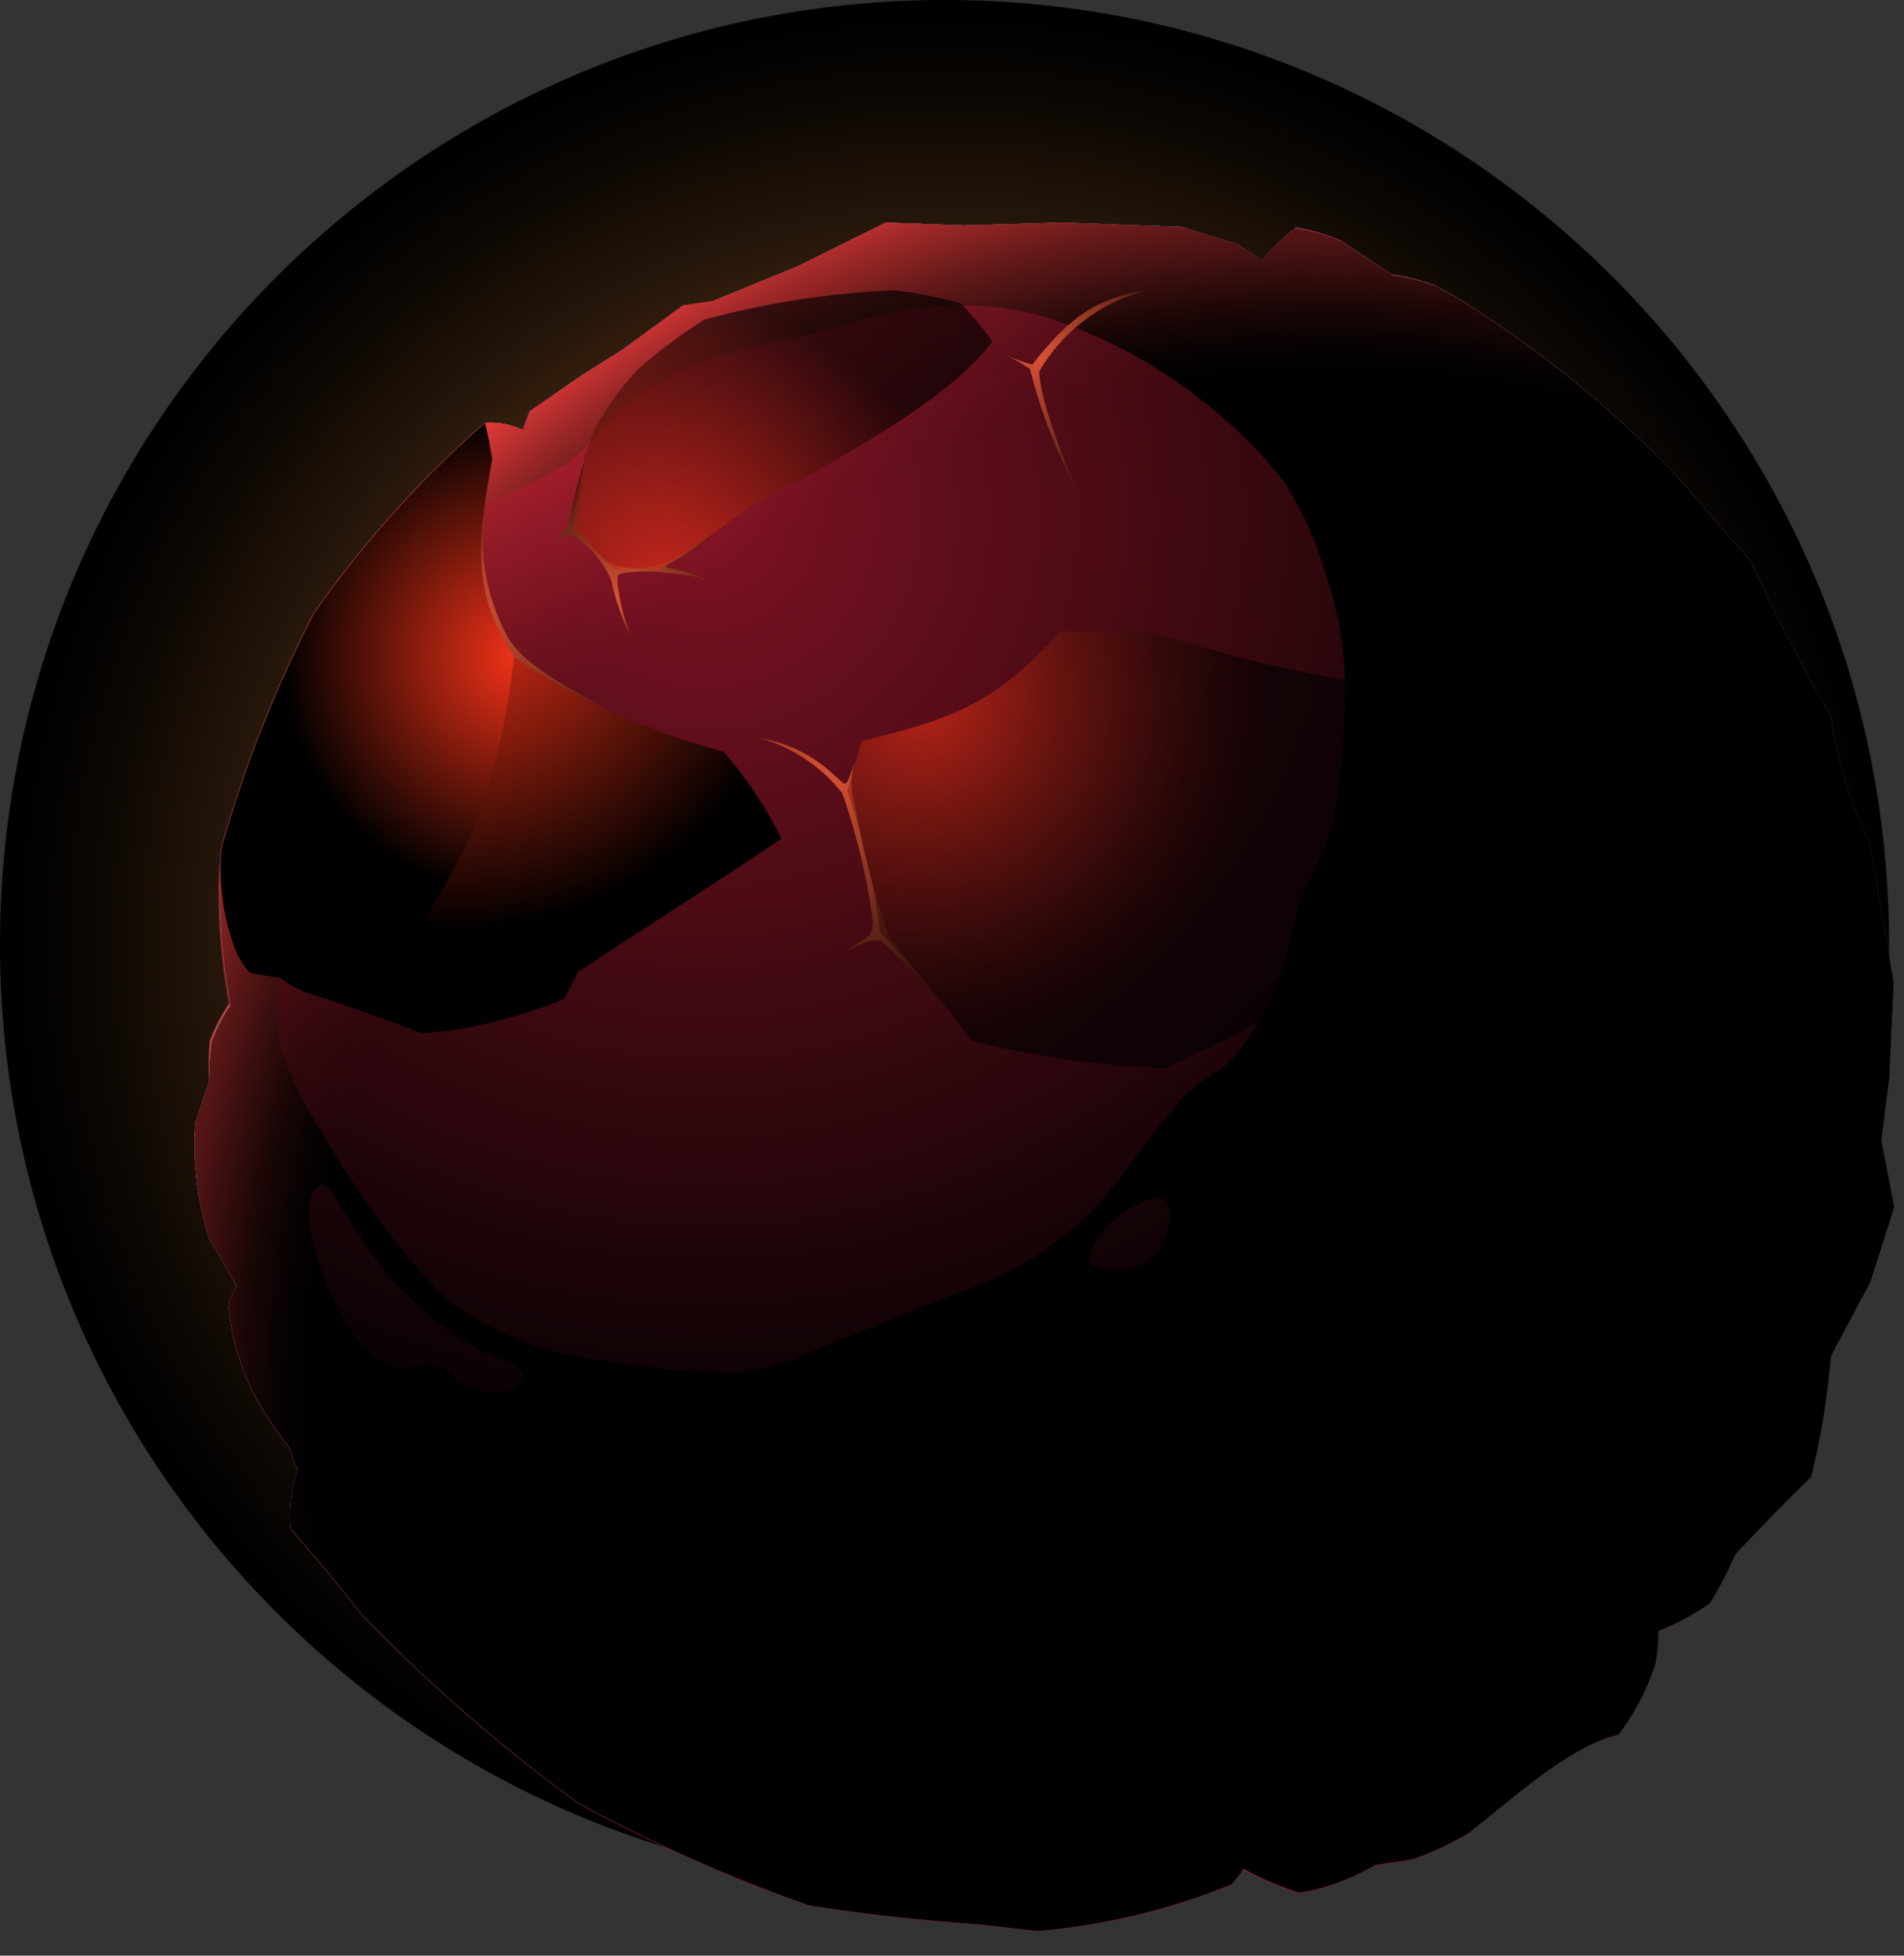 <svg width="74" height="76" viewBox="0 0 74 76" fill="none" xmlns="http://www.w3.org/2000/svg">
<rect x="0" y="0" width="74" height="76" fill="#333333" stroke="none"/>
<path style="mix-blend-mode:screen" d="M36.71 73.42C56.984 73.42 73.42 56.984 73.42 36.71C73.42 16.436 56.984 0 36.71 0C16.436 0 0 16.436 0 36.71C0 56.984 16.436 73.42 36.71 73.42Z" fill="url(#paint0_radial_1238_102718)"/>
<path fill-rule="evenodd" clip-rule="evenodd" d="M12.75 57.91C12.332 57.7 11.937 57.449 11.57 57.16C11.45 56.879 11.347 56.592 11.26 56.3C10.778 55.691 10.343 55.046 9.96 54.37C9.351 53.23 8.983 51.978 8.88 50.69C8.966 50.451 9.073 50.22 9.2 50L12.12 51.21L13.91 54.45C13.53 55.61 13.16 56.76 12.79 57.91H12.75Z" fill="url(#paint1_radial_1238_102718)"/>
<path fill-rule="evenodd" clip-rule="evenodd" d="M14.99 41.77L31.21 34.21C31.813 35.434 32.48 36.626 33.21 37.78C34.29 39.161 35.473 40.458 36.75 41.66C36.865 41.868 36.962 42.085 37.04 42.31C36.784 43.132 36.603 43.975 36.5 44.83L36.44 46.59C36.212 48.516 35.718 50.401 34.969 52.19C33.154 53.297 31.182 54.123 29.12 54.64C28.724 54.632 28.329 54.592 27.94 54.52C26.561 51.886 24.675 49.551 22.39 47.65C20.56 46.65 18.809 45.55 17.099 44.45L16.779 43.85C16.07 43.565 15.382 43.231 14.72 42.85C14.62 42.658 14.565 42.446 14.56 42.23C14.688 42.048 14.836 41.881 15 41.73L14.99 41.77Z" fill="url(#paint2_radial_1238_102718)"/>
<path style="mix-blend-mode:multiply" fill-rule="evenodd" clip-rule="evenodd" d="M14.99 41.77L31.21 34.21C31.813 35.434 32.48 36.626 33.21 37.78C34.29 39.161 35.473 40.458 36.75 41.66C36.865 41.868 36.962 42.085 37.04 42.31C36.784 43.132 36.603 43.975 36.5 44.83L36.44 46.59C36.212 48.516 35.718 50.401 34.969 52.19C33.154 53.297 31.182 54.123 29.12 54.64C28.724 54.632 28.329 54.592 27.94 54.52C26.561 51.886 24.675 49.551 22.39 47.65C20.56 46.65 18.809 45.55 17.099 44.45L16.779 43.85C16.07 43.565 15.382 43.231 14.72 42.85C14.62 42.658 14.565 42.446 14.56 42.23C14.688 42.048 14.836 41.881 15 41.73L14.99 41.77Z" fill="url(#paint3_radial_1238_102718)"/>
<path style="mix-blend-mode:screen" fill-rule="evenodd" clip-rule="evenodd" d="M14.99 41.77L31.21 34.21C31.813 35.434 32.48 36.626 33.21 37.78C34.29 39.161 35.473 40.458 36.75 41.66C36.865 41.868 36.962 42.085 37.04 42.31C36.784 43.132 36.603 43.975 36.5 44.83L36.44 46.59C36.212 48.516 35.718 50.401 34.969 52.19C33.154 53.297 31.182 54.123 29.12 54.64C28.724 54.632 28.329 54.592 27.94 54.52C26.561 51.886 24.675 49.551 22.39 47.65C20.56 46.65 18.809 45.55 17.099 44.45L16.779 43.85C16.07 43.565 15.382 43.231 14.72 42.85C14.62 42.658 14.565 42.446 14.56 42.23C14.688 42.048 14.836 41.881 15 41.73L14.99 41.77Z" fill="url(#paint4_radial_1238_102718)"/>
<path fill-rule="evenodd" clip-rule="evenodd" d="M28.739 50.37C27.869 49.56 26.27 48.09 26.07 47.96C25.25 47.42 24.36 47.06 23.5 46.57C22.188 45.895 20.919 45.14 19.7 44.31C19.619 44.25 18.77 43.31 18.63 43.16C18.489 43.01 17.72 42.84 17.63 42.78C17.169 42.258 16.751 41.7 16.38 41.11L14.96 41.77C14.796 41.921 14.648 42.089 14.52 42.27C14.525 42.486 14.58 42.698 14.68 42.89C15.342 43.272 16.03 43.606 16.739 43.89L17.059 44.49C18.77 45.59 20.52 46.66 22.349 47.69C24.635 49.592 26.521 51.926 27.899 54.56C28.162 54.053 28.383 53.524 28.559 52.98C28.559 52.76 28.66 51.27 28.709 50.41L28.739 50.37Z" fill="url(#paint5_radial_1238_102718)"/>
<path fill-rule="evenodd" clip-rule="evenodd" d="M31.26 49.63C30.448 49.963 29.603 50.211 28.74 50.37C28.74 51.23 28.64 52.721 28.59 52.941C28.413 53.484 28.192 54.013 27.93 54.52C28.319 54.592 28.714 54.632 29.11 54.641C31.165 54.122 33.131 53.296 34.94 52.191C35.688 50.401 36.182 48.517 36.41 46.59L36.47 44.831C36.574 43.976 36.754 43.133 37.01 42.31L35.5 42.98C35.06 43.98 34.69 44.98 34.17 45.891C33.744 46.636 33.263 47.348 32.73 48.02C32.268 48.582 31.777 49.12 31.26 49.63Z" fill="url(#paint6_radial_1238_102718)"/>
<path fill-rule="evenodd" clip-rule="evenodd" d="M31 37.4C31.674 38.64 32.46 39.815 33.35 40.91C34.027 41.637 34.745 42.325 35.5 42.97L37.01 42.3C36.932 42.076 36.835 41.858 36.72 41.65C35.444 40.448 34.26 39.151 33.18 37.77C32.451 36.616 31.783 35.425 31.18 34.2L29.99 34.75C30.252 35.656 30.586 36.539 30.99 37.39L31 37.4Z" fill="url(#paint7_radial_1238_102718)"/>
<path fill-rule="evenodd" clip-rule="evenodd" d="M20.8 17.97L20.27 16.71C19.817 16.498 19.318 16.405 18.82 16.44C16.314 18.624 14.085 21.106 12.18 23.83C10.675 26.747 9.469 29.81 8.58 32.97C8.428 35.006 8.546 37.054 8.93 39.06C10.187 40.074 11.525 40.983 12.93 41.78C14.075 41.911 15.229 41.947 16.38 41.89C18.006 41.73 19.622 41.476 21.22 41.13C24.8 38.96 28.22 36.46 31.56 33.98C31.536 33.175 31.402 32.378 31.16 31.61C30.1 30.744 29.249 29.65 28.67 28.41C26.91 27.74 24.67 27.12 23.76 26.64C22.517 25.868 21.486 24.799 20.76 23.53C19.76 22 20.33 19.26 20.82 17.97H20.8Z" fill="url(#paint8_radial_1238_102718)"/>
<path fill-rule="evenodd" clip-rule="evenodd" d="M21.18 41.13L21.93 38.86C20.162 39.592 18.289 40.041 16.38 40.19C14.8 39.57 13.38 39.06 11.76 38.55C11.436 38.396 11.125 38.215 10.83 38.01C10.447 37.966 10.067 37.903 9.69 37.82C9.455 37.569 9.263 37.282 9.12 36.97C8.63 35.697 8.439 34.328 8.56 32.97C8.409 35.006 8.526 37.054 8.91 39.06C10.168 40.073 11.505 40.983 12.91 41.78C14.055 41.911 15.209 41.947 16.36 41.89C17.987 41.729 19.603 41.476 21.2 41.13H21.18Z" fill="url(#paint9_radial_1238_102718)"/>
<path fill-rule="evenodd" clip-rule="evenodd" d="M21.93 38.86L21.18 41.13C24.76 38.96 28.18 36.46 31.52 33.98L30.37 32.63C27.7 34.44 25.03 36.1 22.46 37.82L21.93 38.82V38.86Z" fill="url(#paint10_radial_1238_102718)"/>
<path fill-rule="evenodd" clip-rule="evenodd" d="M28.12 29.21C29.004 30.248 29.747 31.398 30.33 32.63L31.52 33.97C31.497 33.166 31.362 32.368 31.12 31.6C30.06 30.734 29.209 29.641 28.63 28.4L28.16 29.2L28.12 29.21Z" fill="#511334"/>
<path fill-rule="evenodd" clip-rule="evenodd" d="M19.97 25.5C22.464 27.176 25.218 28.429 28.119 29.21L28.59 28.41C26.829 27.74 24.59 27.12 23.68 26.64C22.437 25.868 21.406 24.799 20.68 23.53C19.68 22 20.25 19.26 20.739 17.97L19.119 17.91C18.349 21.98 18.66 23.45 19.97 25.5Z" fill="url(#paint11_radial_1238_102718)"/>
<path fill-rule="evenodd" clip-rule="evenodd" d="M19.12 17.91L20.8 17.97L20.27 16.71C19.818 16.498 19.319 16.405 18.82 16.44C18.94 16.89 19.01 17.32 19.09 17.76V17.91H19.12Z" fill="url(#paint12_radial_1238_102718)"/>
<path fill-rule="evenodd" clip-rule="evenodd" d="M20.27 16.71L20.54 15.98L22.579 14.59L24.16 13.6L26.54 11.87L27.709 11.7L31.02 10.34L34.419 8.65L37.419 8.76L41.33 8.65L45.91 8.81L48.069 9.49L49.029 10.12L49.709 11.27L35.66 17.82L20.799 17.97L20.459 17.14L20.27 16.71Z" fill="url(#paint13_radial_1238_102718)"/>
<path fill-rule="evenodd" clip-rule="evenodd" d="M19.97 25.5C19.747 27.858 19.199 30.173 18.34 32.38C17.59 33.83 16.77 35.25 15.9 36.66C15.529 37.629 15.261 38.635 15.1 39.66L16.38 40.15C17.436 40.095 18.483 39.921 19.5 39.63C20.326 39.413 21.138 39.142 21.93 38.82L22.15 38.39L22.46 37.78C25.03 36.06 27.7 34.4 30.37 32.59C29.771 31.369 29.015 30.233 28.12 29.21C25.204 28.433 22.436 27.18 19.93 25.5H19.97Z" fill="url(#paint14_radial_1238_102718)"/>
<path fill-rule="evenodd" clip-rule="evenodd" d="M18.34 32.38C19.199 30.174 19.747 27.858 19.97 25.5C18.66 23.45 18.35 21.98 19.12 17.91V17.76C19.04 17.32 18.97 16.89 18.85 16.44C16.344 18.625 14.114 21.106 12.21 23.83C10.705 26.748 9.498 29.81 8.61 32.97C8.488 34.329 8.68 35.697 9.17 36.97C9.308 37.274 9.494 37.555 9.72 37.8C10.096 37.883 10.477 37.947 10.86 37.99C11.154 38.196 11.465 38.376 11.79 38.53C12.96 38.9 14.03 39.27 15.13 39.68C15.29 38.655 15.559 37.65 15.93 36.68C16.8 35.27 17.62 33.85 18.37 32.4L18.34 32.38Z" fill="url(#paint15_radial_1238_102718)"/>
<path fill-rule="evenodd" clip-rule="evenodd" d="M23.84 22.1C23.288 21.609 22.77 21.081 22.29 20.52C22.364 19.253 22.62 18.004 23.049 16.81C23.503 15.916 24.086 15.094 24.779 14.37C25.588 13.646 26.458 12.993 27.38 12.42C24.655 13.703 22.17 15.441 20.029 17.56C19.784 18.325 19.613 19.112 19.52 19.91C19.98 23.39 20.86 24.45 23.34 26.73C24.099 27.01 24.829 27.26 25.559 27.49C25.399 26.84 25.299 26.39 25.2 25.74C24.341 24.719 23.861 23.433 23.84 22.1Z" fill="url(#paint16_radial_1238_102718)"/>
<path fill-rule="evenodd" clip-rule="evenodd" d="M26.45 22.21C25.585 22.088 24.711 22.051 23.84 22.1C23.861 23.433 24.341 24.719 25.2 25.74C27.324 25.737 29.395 25.069 31.12 23.83C29.618 23.186 28.075 22.644 26.5 22.21H26.45Z" fill="url(#paint17_radial_1238_102718)"/>
<path fill-rule="evenodd" clip-rule="evenodd" d="M31.12 23.83C29.409 25.06 27.357 25.727 25.25 25.74C25.35 26.39 25.45 26.84 25.61 27.49C26.61 27.81 27.61 28.11 28.68 28.41L30.58 28.66L31.66 28.37L32.96 28.26C33.31 27.44 33.63 26.62 33.96 25.82C34.268 24.837 34.515 23.835 34.7 22.82C33.565 23.295 32.376 23.631 31.16 23.82L31.12 23.83Z" fill="url(#paint18_radial_1238_102718)"/>
<path fill-rule="evenodd" clip-rule="evenodd" d="M34.61 22.87C34.425 23.884 34.178 24.886 33.87 25.87C33.58 26.67 33.26 27.49 32.87 28.31C34.787 27.51 36.56 26.402 38.12 25.03C38.489 23.998 38.933 22.996 39.45 22.03L37.57 19.58C36.702 20.772 35.717 21.874 34.63 22.87H34.61Z" fill="url(#paint19_radial_1238_102718)"/>
<path fill-rule="evenodd" clip-rule="evenodd" d="M37.55 19.58L39.43 22.03C38.865 19.292 38.673 16.49 38.86 13.7L38.57 13.28L38 15.28L37.55 19.56V19.58Z" fill="url(#paint20_radial_1238_102718)"/>
<path fill-rule="evenodd" clip-rule="evenodd" d="M29.45 19.52C28.4 20.07 27.14 21.35 25.54 22.12C25.85 22.12 26.15 22.17 26.45 22.21C28.042 22.642 29.602 23.183 31.12 23.83C32.336 23.641 33.525 23.305 34.66 22.83C35.747 21.834 36.732 20.732 37.6 19.54L38.05 15.26L38.62 13.26C37.21 15.14 34.62 16.62 32.12 18.1C31.27 18.6 29.87 19.3 29.5 19.5L29.45 19.52Z" fill="url(#paint21_radial_1238_102718)"/>
<path fill-rule="evenodd" clip-rule="evenodd" d="M25.54 22.12C27.14 21.35 28.4 20.12 29.45 19.52C29.82 19.32 31.22 18.62 32.07 18.12C34.59 16.64 37.16 15.12 38.57 13.28C38.202 12.751 37.79 12.252 37.34 11.79C36.48 11.543 35.6 11.372 34.71 11.28C32.232 11.391 29.774 11.773 27.38 12.42C26.459 12.994 25.589 13.646 24.78 14.37C24.087 15.094 23.504 15.916 23.05 16.81C22.62 18.004 22.364 19.254 22.29 20.52C22.77 21.081 23.288 21.609 23.84 22.1C24.406 22.065 24.974 22.065 25.54 22.1V22.12Z" fill="url(#paint22_radial_1238_102718)"/>
<path fill-rule="evenodd" clip-rule="evenodd" d="M63.06 42.97C64.267 43.055 65.48 43.019 66.68 42.86C67.399 42.412 68.159 42.034 68.95 41.73C69.53 41.65 70.18 41.66 70.7 41.62C71.337 41.402 71.943 41.1 72.5 40.72C72.824 41.067 73.121 41.438 73.39 41.83C73.44 40.61 73.5 39.38 73.56 38.15L72.62 32.72C71.85 31.171 71.343 29.505 71.12 27.79C69.89 25.69 68.98 23.91 67.95 21.7C66.9 20.57 65.95 19.38 64.95 18.27C62.457 15.707 59.663 13.454 56.63 11.56L55.76 11.08C55.218 10.885 54.659 10.745 54.09 10.66L52.09 9.33C51.518 9.091 50.921 8.92 50.31 8.82C51.314 9.903 52.538 10.758 53.9 11.33C54.416 12.409 55.067 13.417 55.84 14.33C56.376 15.502 56.805 16.721 57.12 17.97C57.51 18.304 57.847 18.695 58.12 19.13C58.78 20.78 59.39 22.49 59.93 24.25C60.14 25.5 60.32 26.74 60.44 27.99C61.76 30.76 63.02 33.54 64.18 36.32C63.985 36.887 63.741 37.436 63.45 37.96C63.201 39.646 63.068 41.346 63.05 43.05L63.06 42.97Z" fill="url(#paint23_radial_1238_102718)"/>
<path fill-rule="evenodd" clip-rule="evenodd" d="M68.95 41.77C67.571 39.77 65.975 37.928 64.19 36.28C63.995 36.847 63.751 37.396 63.46 37.92C63.211 39.606 63.078 41.306 63.06 43.01C64.267 43.095 65.48 43.059 66.68 42.9C67.399 42.452 68.159 42.074 68.95 41.77Z" fill="url(#paint24_radial_1238_102718)"/>
<path fill-rule="evenodd" clip-rule="evenodd" d="M57.19 25.97C58.176 25.516 59.1 24.938 59.94 24.25C59.4 22.49 58.79 20.78 58.13 19.13C57.854 18.694 57.514 18.303 57.12 17.97C56.793 16.753 56.358 15.569 55.82 14.43C55.048 13.517 54.396 12.509 53.88 11.43C52.518 10.858 51.294 10.002 50.29 8.92C49.813 9.285 49.383 9.709 49.01 10.18C49.058 10.532 49.173 10.871 49.35 11.18C51.65 12.23 52.95 13.62 54.65 17.18L55.19 18.4C56.422 20.764 57.106 23.375 57.19 26.04V25.97Z" fill="url(#paint25_radial_1238_102718)"/>
<path fill-rule="evenodd" clip-rule="evenodd" d="M59.94 24.21C59.103 24.912 58.178 25.503 57.19 25.97C57.63 28.36 57.781 30.794 57.64 33.22C57.846 34.208 57.97 35.211 58.01 36.22C57.793 38.566 57.153 40.853 56.12 42.97C56.104 43.812 56.257 44.648 56.57 45.43C57.52 45.12 58.5 44.85 59.5 44.63C60.741 44.202 61.934 43.645 63.06 42.97C63.078 41.266 63.212 39.566 63.46 37.88C63.751 37.356 63.996 36.807 64.19 36.24C63.03 33.46 61.77 30.68 60.45 27.91C60.33 26.66 60.15 25.42 59.94 24.17V24.21Z" fill="url(#paint26_radial_1238_102718)"/>
<path fill-rule="evenodd" clip-rule="evenodd" d="M66.68 42.9C65.48 43.058 64.267 43.095 63.06 43.01C61.94 43.684 60.754 44.24 59.52 44.67C58.52 44.89 57.52 45.16 56.59 45.47C60.73 47.16 63.94 47.53 68.29 48.22C69.07 48.002 69.835 47.735 70.58 47.42C70.58 47.13 70.58 46.83 70.58 46.54C70.911 44.973 71.345 43.429 71.88 41.92L72.54 40.76C71.983 41.139 71.377 41.442 70.74 41.66C70.22 41.66 69.57 41.66 68.99 41.77C68.199 42.073 67.439 42.452 66.72 42.9H66.68Z" fill="url(#paint27_radial_1238_102718)"/>
<path fill-rule="evenodd" clip-rule="evenodd" d="M71.84 41.971C71.305 43.48 70.871 45.024 70.54 46.59C70.54 46.88 70.54 47.181 70.54 47.471C71.174 46.999 71.763 46.47 72.3 45.891C72.576 45.402 72.824 44.898 73.04 44.38C73.14 43.56 73.24 42.74 73.35 41.92C73.082 41.529 72.784 41.157 72.46 40.81L71.84 41.971Z" fill="url(#paint28_radial_1238_102718)"/>
<path fill-rule="evenodd" clip-rule="evenodd" d="M24.89 55.38C22.612 55.912 20.28 56.184 17.94 56.19C16.638 55.47 15.462 54.541 14.46 53.44C13.577 53.358 12.703 53.194 11.85 52.95C11.783 52.694 11.733 52.433 11.7 52.17C10.926 51.927 10.184 51.591 9.49 51.17C10.247 51.892 10.94 52.678 11.56 53.52L12.88 54.77C13.431 54.98 14.011 55.102 14.6 55.13C15.012 55.525 15.476 55.862 15.98 56.13C16.215 56.218 16.455 56.288 16.7 56.34L17.96 57.1C19.002 57.102 20.042 57.188 21.07 57.36C22.424 57.199 23.787 57.112 25.15 57.1C26.014 56.757 26.847 56.343 27.64 55.86C27.802 55.423 27.9 54.965 27.93 54.5C27.642 53.863 27.308 53.248 26.93 52.66C26.945 53.164 26.894 53.668 26.78 54.16C26.195 54.617 25.569 55.019 24.91 55.36L24.89 55.38Z" fill="url(#paint29_radial_1238_102718)"/>
<path fill-rule="evenodd" clip-rule="evenodd" d="M17.94 56.191C20.28 56.185 22.611 55.913 24.89 55.38C25.549 55.039 26.175 54.637 26.76 54.181C26.874 53.689 26.924 53.185 26.91 52.681C25.604 50.84 24.083 49.161 22.38 47.681C20.55 46.681 18.8 45.581 17.09 44.48C16.723 45.228 16.274 45.933 15.75 46.581C15.487 48.905 15.056 51.208 14.46 53.471C15.462 54.571 16.637 55.5 17.94 56.221V56.191Z" fill="url(#paint30_radial_1238_102718)"/>
<path fill-rule="evenodd" clip-rule="evenodd" d="M14.46 53.441C15.056 51.178 15.487 48.875 15.75 46.55C16.274 45.903 16.724 45.199 17.09 44.45L16.77 43.85C16.061 43.566 15.372 43.232 14.71 42.85L12.89 41.74C11.485 40.944 10.147 40.034 8.89 39.02C8.587 39.469 8.338 39.953 8.15 40.461C8.104 40.996 8.094 41.534 8.12 42.071L7.59 43.651C7.483 45.161 7.667 46.679 8.13 48.12L9.2 49.971L9.49 51.12C10.184 51.542 10.926 51.877 11.7 52.12C11.733 52.384 11.783 52.644 11.85 52.901C12.703 53.144 13.577 53.308 14.46 53.391V53.441Z" fill="url(#paint31_radial_1238_102718)"/>
<path fill-rule="evenodd" clip-rule="evenodd" d="M29.55 47.29C28.38 47.352 27.225 47.581 26.12 47.97C26.32 48.1 27.92 49.57 28.79 50.38C29.653 50.221 30.498 49.973 31.31 49.64C31.828 49.129 32.318 48.592 32.78 48.03C31.705 47.857 30.643 47.613 29.6 47.3L29.55 47.29Z" fill="url(#paint32_radial_1238_102718)"/>
<path fill-rule="evenodd" clip-rule="evenodd" d="M34.21 36.24C33.968 34.362 33.539 32.513 32.93 30.72C32.326 30.104 31.655 29.558 30.93 29.09L28.62 28.41C29.21 30.04 30.42 32.31 31.2 34.21C32.026 36.556 33.365 38.688 35.12 40.45C35.68 41.36 36.22 42.28 36.75 43.21L37.75 40.44C36.67 38.959 35.487 37.556 34.21 36.24Z" fill="url(#paint33_radial_1238_102718)"/>
<path fill-rule="evenodd" clip-rule="evenodd" d="M32.93 30.72L33.49 28.8L30.94 29.09C31.665 29.557 32.336 30.104 32.94 30.72H32.93Z" fill="#BC5152"/>
<path fill-rule="evenodd" clip-rule="evenodd" d="M33.49 28.8C37.08 27.93 38.7 27.32 41.23 24.52C41.411 23.784 41.438 23.018 41.31 22.27C40.373 23.042 39.369 23.728 38.31 24.32C36.82 25.964 34.982 27.256 32.93 28.101C31.491 28.319 30.036 28.422 28.58 28.41L30.89 29.09L33.44 28.8H33.49Z" fill="url(#paint34_radial_1238_102718)"/>
<path fill-rule="evenodd" clip-rule="evenodd" d="M41.23 24.52C42.388 24.605 43.551 24.605 44.709 24.52C47.578 25.48 50.526 26.183 53.52 26.62C54.033 26.371 54.583 26.205 55.15 26.131L51.499 25.311L47.12 24.061L44.63 23.131L43.55 22.451L41.349 22.27C41.478 23.018 41.45 23.784 41.27 24.52H41.23Z" fill="url(#paint35_radial_1238_102718)"/>
<path fill-rule="evenodd" clip-rule="evenodd" d="M53.52 26.62C53.975 28.403 54.796 30.071 55.93 31.52L57.64 33.18C57.728 31.345 57.671 29.506 57.47 27.68L55.12 26.13C54.554 26.204 54.004 26.37 53.49 26.62H53.52Z" fill="url(#paint36_radial_1238_102718)"/>
<path fill-rule="evenodd" clip-rule="evenodd" d="M55.93 31.52C54.77 33.42 52.8 35.001 52.44 37.24C50.66 39.05 47.36 40.581 45.25 41.511C46.272 42.16 47.131 43.036 47.76 44.071C49.33 43.541 50.87 43.071 52.45 42.581C54.296 41.283 56.05 39.86 57.7 38.321C57.83 37.63 57.93 36.92 58.01 36.181C57.97 35.172 57.846 34.169 57.64 33.181L55.93 31.52Z" fill="url(#paint37_radial_1238_102718)"/>
<path fill-rule="evenodd" clip-rule="evenodd" d="M47.76 44.07C47.131 43.036 46.272 42.16 45.25 41.51C42.719 41.419 40.205 41.061 37.75 40.44L36.75 43.21C38.75 44.41 41.32 44.42 43.6 44.75C45.002 44.655 46.391 44.427 47.75 44.07H47.76Z" fill="url(#paint38_radial_1238_102718)"/>
<path fill-rule="evenodd" clip-rule="evenodd" d="M45.25 41.511C47.36 40.581 50.66 39.05 52.44 37.24C52.8 35.001 54.77 33.42 55.93 31.52C54.795 30.072 53.974 28.403 53.52 26.62C50.527 26.183 47.578 25.48 44.71 24.52C43.551 24.605 42.388 24.605 41.23 24.52C38.7 27.32 37.08 27.93 33.49 28.8L32.93 30.721C33.539 32.513 33.968 34.362 34.21 36.24C35.486 37.556 36.669 38.959 37.75 40.441C40.205 41.061 42.719 41.419 45.25 41.511Z" fill="url(#paint39_radial_1238_102718)"/>
<path fill-rule="evenodd" clip-rule="evenodd" d="M54.47 41.06L56.12 42.97C56.851 41.485 57.376 39.907 57.68 38.28C56.681 39.281 55.6 40.197 54.45 41.02L54.47 41.06Z" fill="#6C61B8"/>
<path fill-rule="evenodd" clip-rule="evenodd" d="M54.47 41.06H55.92C56.745 40.325 57.36 39.382 57.7 38.33C56.7 39.331 55.62 40.247 54.47 41.07V41.06Z" fill="url(#paint40_radial_1238_102718)"/>
<path fill-rule="evenodd" clip-rule="evenodd" d="M55.92 41.05H54.47L56.12 42.97C56.169 42.562 56.192 42.151 56.19 41.74C56.113 41.489 56.016 41.245 55.9 41.01L55.92 41.05Z" fill="url(#paint41_radial_1238_102718)"/>
<path fill-rule="evenodd" clip-rule="evenodd" d="M55.92 41.05C56.037 41.285 56.134 41.529 56.21 41.78C56.204 42.178 56.174 42.576 56.12 42.97C56.851 41.485 57.376 39.907 57.68 38.28C57.34 39.332 56.726 40.275 55.9 41.01L55.92 41.05Z" fill="url(#paint42_radial_1238_102718)"/>
<path fill-rule="evenodd" clip-rule="evenodd" d="M14.55 42.27C14.639 42.144 14.735 42.024 14.84 41.91C14.2 41.91 13.54 41.85 12.84 41.78L14.66 42.89C14.56 42.698 14.506 42.486 14.5 42.27H14.55Z" fill="#511334"/>
<path fill-rule="evenodd" clip-rule="evenodd" d="M11.57 57.16C11.322 57.889 11.23 58.663 11.3 59.43C12.23 60.52 13.13 61.54 13.99 62.69C16.594 65.394 19.428 67.867 22.46 70.08C25.348 71.652 28.358 72.99 31.46 74.08C33.79 74.44 35.8 74.65 38.15 74.82L40.33 75.07C42.906 74.845 45.433 74.238 47.83 73.27C48.028 73.089 48.193 72.876 48.32 72.64L43.97 71.94C43.471 71.725 42.96 71.538 42.44 71.38C41.522 71.396 40.604 71.356 39.69 71.26C36.535 70.44 33.478 69.284 30.57 67.81L26.86 66.62L24.03 65.83L22.16 64.83C21.3 64.6 20.44 64.11 19.58 63.83C18.71 63.33 17.86 63.05 16.97 62.58L13.12 57.8L11.62 57.16H11.57Z" fill="url(#paint43_radial_1238_102718)"/>
<path fill-rule="evenodd" clip-rule="evenodd" d="M11.3 59.43C12.5 60.54 13.5 61.86 14.18 62.5C14.495 62.767 14.829 63.011 15.18 63.23C17.11 64.43 19.24 65.39 21.26 66.42C21.84 66.71 22.44 66.99 22.99 67.33C23.349 67.543 23.72 67.737 24.1 67.91C25.61 68.55 27.2 68.8 28.46 69.34C29.27 69.68 29.95 70.14 30.77 70.47C31.59 70.8 32.44 71 33.24 71.29C33.78 71.48 34.53 71.83 35.08 71.98C35.63 72.13 36.08 72.24 36.58 72.34C37.08 72.44 38.46 72.9 38.58 72.92C38.7 72.94 39.24 72.82 39.58 72.79C40.65 72.71 43 72.49 43.12 72.44C43.402 72.307 43.67 72.146 43.92 71.96C43.421 71.745 42.91 71.558 42.39 71.4C41.472 71.416 40.553 71.376 39.64 71.28C36.485 70.46 33.428 69.304 30.52 67.83L26.81 66.64L23.98 65.85L22.11 64.85C21.25 64.62 20.39 64.13 19.53 63.85C18.66 63.35 17.81 63.07 16.92 62.6L13.12 57.8L11.62 57.16C11.371 57.889 11.28 58.663 11.35 59.43H11.3Z" fill="url(#paint44_radial_1238_102718)"/>
<path fill-rule="evenodd" clip-rule="evenodd" d="M43.7 53.53C43.79 52.61 43.87 51.69 43.96 50.77L40.02 51.03C38.533 50.952 37.058 50.718 35.62 50.33C35.45 50.88 35.23 51.47 34.94 52.19C33.135 53.294 31.172 54.12 29.12 54.64C28.724 54.632 28.33 54.592 27.94 54.52C27.91 54.985 27.813 55.443 27.65 55.88C29.258 56.52 30.821 57.265 32.33 58.11C32.768 58.206 33.213 58.263 33.66 58.28C34.48 58.02 35.3 57.73 36.13 57.38C36.971 56.938 37.852 56.576 38.76 56.3C40.36 55.261 42.031 54.335 43.76 53.53H43.7Z" fill="url(#paint45_radial_1238_102718)"/>
<path fill-rule="evenodd" clip-rule="evenodd" d="M43.7 53.53C41.971 54.334 40.3 55.26 38.7 56.3C37.809 56.578 36.945 56.94 36.12 57.38C35.29 57.73 34.47 58.02 33.65 58.28C34.639 58.032 35.64 57.842 36.65 57.71C39.02 56.77 41.51 55.91 44.04 55.19C44.64 54.83 45.25 54.48 45.86 54.13C45.62 53.872 45.344 53.649 45.04 53.47C44.593 53.451 44.145 53.471 43.7 53.53Z" fill="url(#paint46_radial_1238_102718)"/>
<path fill-rule="evenodd" clip-rule="evenodd" d="M43.7 53.53C44.144 53.472 44.592 53.452 45.04 53.47C45.343 53.65 45.619 53.873 45.86 54.13C46.96 53.49 48.08 52.85 49.22 52.22C51.54 51.7 53.76 51.1 55.88 50.4C54.227 50.12 52.556 49.966 50.88 49.94C49.89 50.18 48.889 50.367 47.88 50.5L43.94 50.77C43.85 51.69 43.77 52.61 43.68 53.53H43.7Z" fill="url(#paint47_radial_1238_102718)"/>
<path fill-rule="evenodd" clip-rule="evenodd" d="M50.85 49.97C52.526 49.995 54.198 50.149 55.85 50.43C56.213 49.81 56.469 49.134 56.61 48.43C56.135 47.699 55.574 47.028 54.94 46.43L54.01 47.73C52.062 48.852 50.005 49.773 47.87 50.48C48.879 50.346 49.881 50.159 50.87 49.92L50.85 49.97Z" fill="url(#paint48_radial_1238_102718)"/>
<path fill-rule="evenodd" clip-rule="evenodd" d="M47.9 50.5C50.035 49.793 52.092 48.872 54.04 47.75L54.97 46.45C54.622 44.831 54.185 43.231 53.66 41.66L52.45 42.58C50.87 43.06 49.33 43.58 47.76 44.07C46.401 44.427 45.012 44.655 43.61 44.75C41.33 44.42 38.78 44.41 36.76 43.21C36.628 43.743 36.531 44.284 36.47 44.83L36.41 46.59C36.243 47.855 35.979 49.106 35.62 50.33C37.058 50.718 38.533 50.952 40.02 51.03L43.96 50.77L47.9 50.5Z" fill="url(#paint49_radial_1238_102718)"/>
<path style="mix-blend-mode:multiply" opacity="0.5" fill-rule="evenodd" clip-rule="evenodd" d="M47.9 50.5C50.035 49.793 52.092 48.872 54.04 47.75L54.97 46.45C54.622 44.831 54.185 43.231 53.66 41.66L52.45 42.58C50.87 43.06 49.33 43.58 47.76 44.07C46.401 44.427 45.012 44.655 43.61 44.75C41.33 44.42 38.78 44.41 36.76 43.21C36.628 43.743 36.531 44.284 36.47 44.83L36.41 46.59C36.243 47.855 35.979 49.106 35.62 50.33C37.058 50.718 38.533 50.952 40.02 51.03L43.96 50.77L47.9 50.5Z" fill="url(#paint50_radial_1238_102718)"/>
<path fill-rule="evenodd" clip-rule="evenodd" d="M53.66 41.66C54.184 43.232 54.622 44.831 54.97 46.45C55.603 47.049 56.164 47.72 56.64 48.45C56.707 47.452 56.707 46.449 56.64 45.45C56.3 44.668 56.123 43.824 56.12 42.971L54.45 41.02L53.64 41.62L53.66 41.66Z" fill="url(#paint51_radial_1238_102718)"/>
<path fill-rule="evenodd" clip-rule="evenodd" d="M47.6 50.52C47.257 50.268 46.875 50.072 46.47 49.94C44.534 49.74 42.578 49.899 40.7 50.41C40.383 50.571 40.09 50.777 39.83 51.02C40.13 51.277 40.467 51.486 40.83 51.64C41.82 51.827 42.823 51.937 43.83 51.97C44.714 51.862 45.592 51.709 46.46 51.51C46.921 51.291 47.31 50.944 47.58 50.51L47.6 50.52Z" fill="url(#paint52_radial_1238_102718)"/>
<path fill-rule="evenodd" clip-rule="evenodd" d="M40.7 50.41C40.425 50.549 40.169 50.724 39.94 50.93C39.937 50.95 39.937 50.97 39.94 50.99H40.01C41.43 50.86 42.83 50.78 44.24 50.71H44.53C45.53 50.66 46.53 50.71 47.53 50.64H47.59L47.65 50.55C47.324 50.315 46.962 50.133 46.58 50.01C44.644 49.809 42.688 49.969 40.81 50.48L40.7 50.41Z" fill="url(#paint53_radial_1238_102718)"/>
<path fill-rule="evenodd" clip-rule="evenodd" d="M19.28 62.5C19.334 62.966 19.424 63.428 19.55 63.88C20.261 63.873 20.971 63.806 21.67 63.68C20.848 63.341 20.049 62.947 19.28 62.5Z" fill="url(#paint54_radial_1238_102718)"/>
<path fill-rule="evenodd" clip-rule="evenodd" d="M19.28 62.5C20.049 62.947 20.847 63.341 21.67 63.68C22.406 63.792 23.134 63.952 23.85 64.16C23.427 63.351 23.092 62.5 22.85 61.62C22.829 61.012 22.859 60.403 22.94 59.8C21.71 60.401 20.441 60.916 19.14 61.34C19.148 61.728 19.181 62.116 19.24 62.5H19.28Z" fill="url(#paint55_radial_1238_102718)"/>
<path fill-rule="evenodd" clip-rule="evenodd" d="M19.549 63.88C19.423 63.428 19.333 62.966 19.279 62.5C19.221 62.116 19.188 61.728 19.18 61.34C16.942 60.485 14.794 59.41 12.77 58.13C13.308 58.937 13.939 59.679 14.649 60.34C14.79 60.61 14.93 60.87 15.079 61.13C16.331 62.387 17.863 63.33 19.549 63.88Z" fill="url(#paint56_radial_1238_102718)"/>
<path fill-rule="evenodd" clip-rule="evenodd" d="M12.77 58.13C14.795 59.41 16.942 60.485 19.18 61.34C20.481 60.916 21.751 60.401 22.98 59.8C21.789 59.047 20.677 58.176 19.66 57.2C19.08 57.2 18.51 57.13 17.96 57.12L16.7 56.36C16.455 56.309 16.214 56.238 15.98 56.15C15.476 55.882 15.011 55.545 14.6 55.15C14.011 55.122 13.431 55.001 12.88 54.79C12.66 55.903 12.623 57.045 12.77 58.17V58.13Z" fill="url(#paint57_radial_1238_102718)"/>
<path fill-rule="evenodd" clip-rule="evenodd" d="M41.91 11.37C40.854 12.072 39.852 12.851 38.91 13.7C38.723 16.489 38.915 19.292 39.48 22.03C40.1 22.13 40.72 22.21 41.36 22.27L43.56 22.45L44.64 23.13L47.13 24.06L51.55 25.31L55.2 26.13C55.9 26.13 56.58 26.03 57.2 25.93C57.116 23.265 56.432 20.654 55.2 18.29L54.66 17.07C52.96 13.55 51.66 12.16 49.36 11.07C48.101 10.842 46.828 10.695 45.55 10.63C44.311 10.729 43.087 10.964 41.9 11.33L41.91 11.37Z" fill="url(#paint58_radial_1238_102718)"/>
<path style="mix-blend-mode:screen" opacity="0.55" fill-rule="evenodd" clip-rule="evenodd" d="M41.91 11.37C40.854 12.072 39.852 12.851 38.91 13.7C38.723 16.489 38.915 19.292 39.48 22.03C40.1 22.13 40.72 22.21 41.36 22.27L43.56 22.45L44.64 23.13L47.13 24.06L51.55 25.31L55.2 26.13C55.9 26.13 56.58 26.03 57.2 25.93C57.116 23.265 56.432 20.654 55.2 18.29L54.66 17.07C52.96 13.55 51.66 12.16 49.36 11.07C48.101 10.842 46.828 10.695 45.55 10.63C44.311 10.729 43.087 10.964 41.9 11.33L41.91 11.37Z" fill="url(#paint59_radial_1238_102718)"/>
<path fill-rule="evenodd" clip-rule="evenodd" d="M45.85 21.86C45.13 21.74 44.39 21.63 43.64 21.58C43.322 21.207 42.963 20.872 42.57 20.58C41.482 20.98 40.431 21.476 39.43 22.06C40.05 22.16 40.67 22.24 41.31 22.3L43.51 22.48L44.59 23.16L47.08 24.09L51.5 25.34L55.15 26.16C55.85 26.16 56.53 26.06 57.15 25.96C53.506 24.25 49.709 22.887 45.81 21.89L45.85 21.86Z" fill="url(#paint60_radial_1238_102718)"/>
<path fill-rule="evenodd" clip-rule="evenodd" d="M42.57 20.55C41.584 18.53 40.764 16.433 40.12 14.28C39.716 14.053 39.295 13.86 38.86 13.7C38.674 16.49 38.865 19.292 39.43 22.03C40.431 21.446 41.482 20.951 42.57 20.55Z" fill="url(#paint61_radial_1238_102718)"/>
<path fill-rule="evenodd" clip-rule="evenodd" d="M41.31 22.27C40.67 22.21 40.05 22.13 39.43 22.03C39.033 22.774 38.676 23.538 38.36 24.32C39.419 23.728 40.423 23.042 41.36 22.27H41.31Z" fill="#511334"/>
<path fill-rule="evenodd" clip-rule="evenodd" d="M55.12 26.13L57.44 27.68C57.37 27.09 57.28 26.5 57.16 25.93C56.5 26.03 55.82 26.09 55.16 26.13H55.12Z" fill="#511334"/>
<path fill-rule="evenodd" clip-rule="evenodd" d="M56.75 26.58C56.931 26.388 57.079 26.168 57.19 25.93C56.53 26.03 55.85 26.09 55.19 26.13C55.707 26.333 56.243 26.484 56.79 26.58H56.75Z" fill="url(#paint62_radial_1238_102718)"/>
<path fill-rule="evenodd" clip-rule="evenodd" d="M38.36 24.32C38.86 23.801 39.321 23.246 39.74 22.66C39.659 22.44 39.555 22.229 39.43 22.03C39.033 22.774 38.676 23.538 38.36 24.32Z" fill="url(#paint63_radial_1238_102718)"/>
<path fill-rule="evenodd" clip-rule="evenodd" d="M28.86 11.5C31.48 11.03 34.1 10.5 36.72 10.05C39.81 10.16 44.23 10.62 47.35 9.73C47.59 9.66 47.83 9.58 48.06 9.49L45.91 8.82L41.33 8.65L37.42 8.76L34.42 8.65L31.02 10.34L27.7 11.7L28.86 11.5Z" fill="url(#paint64_radial_1238_102718)"/>
<path fill-rule="evenodd" clip-rule="evenodd" d="M43.94 71.97C44.05 71.75 44.17 71.53 44.29 71.31C46.973 70.443 49.534 69.236 51.91 67.72L53.01 67.49L53.61 66.64C55.259 65.934 56.974 65.395 58.73 65.03H59.84C61.42 64.53 62.84 64.03 64.42 63.42C64.423 63.859 64.383 64.298 64.3 64.73C63.978 65.705 63.498 66.62 62.88 67.44C60.88 67.9 58.67 70.02 57.02 71.29C56.337 71.691 55.617 72.025 54.87 72.29L53.42 72.51C52.514 73.045 51.518 73.411 50.48 73.59C49.72 73.354 48.986 73.039 48.29 72.65L43.94 71.95V71.97Z" fill="url(#paint65_radial_1238_102718)"/>
<path fill-rule="evenodd" clip-rule="evenodd" d="M44.55 71.21C45.811 70.745 47.203 70.792 48.43 71.34C49.452 70.861 50.504 70.45 51.58 70.11C51.793 69.971 51.99 69.81 52.17 69.63C52.633 69.655 53.097 69.655 53.56 69.63C56.041 68.975 58.422 67.989 60.64 66.7C61.794 65.919 63.02 65.25 64.3 64.7C64.383 64.268 64.423 63.829 64.42 63.39C62.87 63.98 61.42 64.5 59.84 65H58.73C56.974 65.365 55.259 65.904 53.61 66.61L53.01 67.46L51.91 67.69C49.611 69.156 47.138 70.332 44.55 71.19V71.21Z" fill="url(#paint66_radial_1238_102718)"/>
<path fill-rule="evenodd" clip-rule="evenodd" d="M47.72 65.621C50.2 64.141 56.63 60.991 56.66 59.021C57.574 58.858 58.469 58.599 59.33 58.251C59.63 57.948 59.895 57.612 60.12 57.251C61.44 56.473 62.715 55.621 63.94 54.701L64.94 53.791C64.962 52.895 64.868 52.001 64.66 51.131C63.582 50.696 62.447 50.419 61.29 50.31C59.928 50.616 58.591 51.024 57.29 51.531C54.923 52.007 52.585 52.621 50.29 53.371C48.609 54.155 46.973 55.033 45.39 56.001C44.352 56.196 43.297 56.29 42.24 56.281C42.054 56.674 41.826 57.046 41.56 57.391C38.85 58.67 35.61 59.391 32.7 60.481C30.124 60.425 27.549 60.585 25 60.961C24.76 61.775 24.85 62.651 25.25 63.401C27.237 63.852 29.189 64.447 31.09 65.18C36.635 65.677 42.206 65.83 47.77 65.641L47.72 65.621Z" fill="url(#paint67_radial_1238_102718)"/>
<path fill-rule="evenodd" clip-rule="evenodd" d="M45.34 55.97C46.79 56.97 48.25 57.97 49.67 58.85C50.601 59.176 51.574 59.365 52.56 59.41C53.916 59.188 55.286 59.054 56.66 59.01C57.574 58.847 58.469 58.589 59.33 58.24C59.63 57.937 59.895 57.602 60.12 57.24C61.44 56.462 62.715 55.611 63.94 54.69L64.94 53.78C64.962 52.885 64.868 51.991 64.66 51.12C63.582 50.685 62.447 50.408 61.29 50.3C59.928 50.606 58.591 51.013 57.29 51.52C54.923 51.996 52.585 52.611 50.29 53.36C48.609 54.144 46.973 55.022 45.39 55.99L45.34 55.97Z" fill="url(#paint68_radial_1238_102718)"/>
<path fill-rule="evenodd" clip-rule="evenodd" d="M25.2 63.38C24.8 62.631 24.71 61.755 24.95 60.94L22.95 59.8C22.869 60.403 22.839 61.012 22.86 61.62C23.102 62.5 23.437 63.351 23.86 64.16L25.21 63.38H25.2Z" fill="url(#paint69_radial_1238_102718)"/>
<path fill-rule="evenodd" clip-rule="evenodd" d="M24.95 60.97C27.498 60.595 30.074 60.434 32.65 60.49C35.56 59.43 38.8 58.68 41.51 57.4C41.776 57.056 42.004 56.683 42.19 56.29C43.246 56.299 44.301 56.205 45.34 56.01C46.923 55.042 48.559 54.164 50.24 53.38C52.535 52.631 54.873 52.016 57.24 51.54C58.541 51.033 59.878 50.626 61.24 50.32C62.397 50.429 63.532 50.705 64.61 51.14C64.818 52.011 64.912 52.905 64.89 53.8L67.16 51.31L65.43 49.31L62.26 48.88L55.87 50.38C53.75 51.08 51.53 51.68 49.21 52.2C48.07 52.83 46.95 53.47 45.85 54.11C45.24 54.46 44.63 54.81 44.03 55.17C41.5 55.89 39.03 56.75 36.64 57.69C35.63 57.822 34.628 58.012 33.64 58.26C33.192 58.243 32.747 58.186 32.31 58.09L25.82 59.27L22.97 59.78L24.97 60.92L24.95 60.97Z" fill="url(#paint70_radial_1238_102718)"/>
<path fill-rule="evenodd" clip-rule="evenodd" d="M47.72 65.62C42.155 65.81 36.585 65.656 31.04 65.16C29.139 64.426 27.187 63.831 25.2 63.38L23.85 64.16L27.95 65.24L30.95 66.35L34.46 66.8L39.59 67.31L47.83 66.77L51.83 64.87L58.06 61.02L60.81 57.68L63.98 54.68C62.742 55.602 61.453 56.453 60.12 57.23C59.895 57.592 59.63 57.927 59.33 58.23C58.469 58.579 57.574 58.837 56.66 59C56.66 61 50.2 64.12 47.72 65.6V65.62Z" fill="url(#paint71_radial_1238_102718)"/>
<path fill-rule="evenodd" clip-rule="evenodd" d="M22.53 59.04C22.105 58.45 21.633 57.895 21.12 57.38C20.64 57.3 20.17 57.24 19.71 57.2C20.727 58.176 21.839 59.047 23.03 59.8C22.894 59.539 22.744 59.285 22.58 59.04H22.53Z" fill="url(#paint72_radial_1238_102718)"/>
<path fill-rule="evenodd" clip-rule="evenodd" d="M25.3 58.64C24.406 58.927 23.47 59.062 22.53 59.04C22.694 59.285 22.844 59.539 22.98 59.8L25.83 59.29L32.32 58.11C29.975 58.044 27.629 58.222 25.32 58.64H25.3Z" fill="#511334"/>
<path opacity="0.5" fill-rule="evenodd" clip-rule="evenodd" d="M22.53 59.04C23.47 59.062 24.406 58.927 25.3 58.64C25.304 58.13 25.254 57.62 25.15 57.12C23.787 57.132 22.424 57.219 21.07 57.38C21.601 57.893 22.089 58.448 22.53 59.04Z" fill="url(#paint73_radial_1238_102718)"/>
<path fill-rule="evenodd" clip-rule="evenodd" d="M25.12 57.12C25.224 57.62 25.274 58.129 25.27 58.64C27.579 58.221 29.925 58.044 32.27 58.11C30.761 57.264 29.197 56.52 27.59 55.88C26.803 56.361 25.977 56.776 25.12 57.12Z" fill="url(#paint74_radial_1238_102718)"/>
<path fill-rule="evenodd" clip-rule="evenodd" d="M51.12 66.8H47.83L39.59 67.34L34.46 66.83L30.95 66.38L27.95 65.27L23.85 64.19C23.134 63.982 22.406 63.822 21.67 63.71C20.97 63.836 20.261 63.903 19.55 63.91C20.41 64.14 21.27 64.63 22.13 64.91L24 65.91L26.83 66.7L30.54 67.89C33.447 69.363 36.505 70.52 39.66 71.34C40.573 71.436 41.492 71.476 42.41 71.46C42.93 71.618 43.441 71.805 43.94 72.02C44.05 71.8 44.17 71.58 44.29 71.36L44.55 71.27C47.138 70.412 49.611 69.236 51.91 67.77L51.12 66.86V66.8Z" fill="url(#paint75_radial_1238_102718)"/>
<path fill-rule="evenodd" clip-rule="evenodd" d="M22.12 64.83C24.862 65.05 27.557 65.67 30.12 66.67C30.58 66.83 32.7 67.67 33.95 68.19C35.832 68.322 37.722 68.291 39.599 68.1C41.279 68.1 48.93 67.89 49.7 67.67C50.226 67.471 50.711 67.176 51.13 66.8H47.84L39.599 67.34L34.469 66.83L30.96 66.38L27.96 65.27L23.86 64.19C23.144 63.982 22.416 63.822 21.68 63.71C20.98 63.836 20.271 63.903 19.56 63.91C20.42 64.14 21.28 64.63 22.14 64.91L22.12 64.83Z" fill="url(#paint76_radial_1238_102718)"/>
<path fill-rule="evenodd" clip-rule="evenodd" d="M51.12 66.8L51.79 64.87L47.83 66.77L51.12 66.8Z" fill="#511334"/>
<path fill-rule="evenodd" clip-rule="evenodd" d="M58.37 62.27C58.49 62.01 58.61 61.74 58.74 61.48C59.903 60.552 61.189 59.788 62.56 59.21C63.313 57.629 64.214 56.122 65.25 54.71C66.003 53.981 66.812 53.312 67.67 52.71C68.071 51.951 68.533 51.225 69.05 50.54L67.17 51.26L64.9 53.75L63.9 54.66L60.73 57.66L57.98 61L51.75 64.85L51.12 66.8C52.12 66.222 52.988 65.442 53.67 64.51C55.154 63.602 56.73 62.851 58.37 62.27Z" fill="url(#paint77_radial_1238_102718)"/>
<path fill-rule="evenodd" clip-rule="evenodd" d="M58.74 61.48C58.61 61.74 58.49 62.01 58.37 62.27C56.73 62.851 55.154 63.602 53.67 64.51C52.988 65.442 52.12 66.221 51.12 66.8L51.91 67.71L53.01 67.48L53.61 66.63C55.259 65.924 56.974 65.385 58.73 65.02H59.84C61.42 64.52 62.84 64.02 64.42 63.41C65.126 63.133 65.798 62.774 66.42 62.34L65.91 61.76C64.945 60.74 63.825 59.879 62.59 59.21C61.219 59.788 59.933 60.552 58.77 61.48H58.74Z" fill="url(#paint78_radial_1238_102718)"/>
<path fill-rule="evenodd" clip-rule="evenodd" d="M62.56 59.21C63.795 59.879 64.915 60.739 65.88 61.76L66.39 62.34C66.766 61.723 67.1 61.081 67.39 60.42C68.33 59.42 69.31 58.42 70.33 57.42C70.05 57.03 69.78 56.63 69.51 56.22C68.775 55.104 68.152 53.918 67.65 52.68C66.792 53.282 65.983 53.951 65.23 54.68C64.194 56.092 63.293 57.599 62.54 59.18L62.56 59.21Z" fill="url(#paint79_radial_1238_102718)"/>
<path fill-rule="evenodd" clip-rule="evenodd" d="M67.67 52.731C68.172 53.969 68.795 55.155 69.53 56.271C69.8 56.681 70.07 57.081 70.35 57.471C70.73 55.927 70.988 54.355 71.12 52.771C70.634 51.866 69.92 51.105 69.05 50.56C68.533 51.246 68.071 51.971 67.67 52.731Z" fill="url(#paint80_radial_1238_102718)"/>
<path fill-rule="evenodd" clip-rule="evenodd" d="M71.57 49.24C71.357 48.575 71.017 47.957 70.57 47.42C69.825 47.735 69.06 48.003 68.28 48.22L69.04 50.56C69.915 51.103 70.632 51.864 71.12 52.77C71.421 51.617 71.573 50.431 71.57 49.24Z" fill="url(#paint81_radial_1238_102718)"/>
<path fill-rule="evenodd" clip-rule="evenodd" d="M70.58 47.42C71.027 47.957 71.367 48.575 71.58 49.24C71.832 48.639 72.168 48.076 72.58 47.57C72.719 47.39 72.88 47.229 73.06 47.09C73.22 47.042 73.384 47.009 73.55 46.99L73.05 44.33C72.833 44.848 72.586 45.352 72.31 45.84C71.773 46.42 71.184 46.949 70.55 47.42H70.58Z" fill="url(#paint82_radial_1238_102718)"/>
<path fill-rule="evenodd" clip-rule="evenodd" d="M72.61 47.57C72.199 48.076 71.862 48.639 71.61 49.24C71.6 50.433 71.435 51.62 71.12 52.77L72.65 49.9L73.58 46.99C73.414 47.009 73.25 47.043 73.09 47.09C72.91 47.229 72.749 47.391 72.61 47.57Z" fill="url(#paint83_radial_1238_102718)"/>
<path fill-rule="evenodd" clip-rule="evenodd" d="M66.32 47.91L65.44 49.33L67.17 51.33L69.05 50.61L68.29 48.27L66.29 47.96L66.32 47.91Z" fill="url(#paint84_radial_1238_102718)"/>
<path fill-rule="evenodd" clip-rule="evenodd" d="M65.44 49.33L66.63 49.21L67.82 48.77L68.29 48.22L66.29 47.91L65.41 49.33H65.44Z" fill="url(#paint85_radial_1238_102718)"/>
<path fill-rule="evenodd" clip-rule="evenodd" d="M65.44 49.33L66.32 47.91C62.987 47.509 59.718 46.689 56.59 45.47C56.657 46.469 56.657 47.471 56.59 48.47C56.449 49.174 56.193 49.85 55.83 50.47L62.22 48.97L65.39 49.4L65.44 49.33Z" fill="url(#paint86_radial_1238_102718)"/>
<path fill-rule="evenodd" clip-rule="evenodd" d="M60.74 48.15C59.39 48.411 58.013 48.502 56.64 48.42C56.499 49.125 56.242 49.8 55.88 50.42L62.27 48.92C61.815 48.571 61.295 48.316 60.74 48.17V48.15Z" fill="url(#paint87_radial_1238_102718)"/>
<path style="mix-blend-mode:multiply" fill-rule="evenodd" clip-rule="evenodd" d="M73.12 44.33C73.22 43.51 73.32 42.69 73.43 41.87C73.48 40.65 73.54 39.42 73.6 38.19C73.29 36.38 72.97 34.57 72.66 32.76C71.891 31.211 71.384 29.545 71.16 27.83C69.93 25.73 69.02 23.95 67.99 21.74C66.94 20.61 65.99 19.42 64.99 18.31C62.497 15.747 59.703 13.494 56.67 11.6L55.8 11.12C55.259 10.925 54.699 10.785 54.13 10.7L52.13 9.37C51.559 9.131 50.961 8.96 50.35 8.86C49.873 9.226 49.443 9.649 49.07 10.12L48.07 9.49L45.92 8.82L41.34 8.65L37.43 8.76L34.43 8.65L31.03 10.34L27.71 11.7L26.55 11.87L24.18 13.6L22.59 14.6L20.59 15.99L20.32 16.72L20.5 17.15C20.44 17 20.38 16.85 20.31 16.7C19.858 16.488 19.358 16.395 18.86 16.43C16.355 18.615 14.125 21.096 12.22 23.82C10.715 26.738 9.509 29.8 8.62 32.96C8.468 34.997 8.586 37.045 8.97 39.05C8.667 39.499 8.418 39.983 8.23 40.49C8.158 41.014 8.121 41.542 8.12 42.07L7.59 43.65C7.483 45.161 7.667 46.678 8.13 48.12L9.2 49.97C9.073 50.191 8.966 50.421 8.88 50.66C8.984 51.948 9.351 53.201 9.96 54.34C10.343 55.016 10.778 55.661 11.26 56.27C11.347 56.563 11.451 56.85 11.57 57.13C11.322 57.86 11.23 58.633 11.3 59.4C12.23 60.49 13.13 61.51 13.99 62.66C16.594 65.364 19.428 67.837 22.46 70.05C25.348 71.622 28.358 72.96 31.46 74.05C33.79 74.41 35.8 74.62 38.15 74.79L40.33 75.04C42.905 74.815 45.433 74.209 47.83 73.24C48.028 73.059 48.193 72.846 48.32 72.61C49.015 72.999 49.749 73.314 50.51 73.55C51.547 73.371 52.544 73.005 53.45 72.47L54.9 72.25C55.647 71.986 56.367 71.651 57.05 71.25C58.7 69.98 60.95 67.86 62.91 67.4C63.528 66.581 64.008 65.665 64.33 64.69C64.413 64.259 64.453 63.82 64.45 63.38C65.156 63.103 65.828 62.744 66.45 62.31C66.826 61.693 67.16 61.052 67.45 60.39C68.39 59.39 69.37 58.39 70.39 57.39C70.77 55.846 71.028 54.275 71.16 52.69L72.69 49.82L73.62 46.91L73.12 44.33Z" fill="url(#paint88_radial_1238_102718)"/>
<path style="mix-blend-mode:screen" fill-rule="evenodd" clip-rule="evenodd" d="M73.12 44.33C73.22 43.51 73.32 42.69 73.43 41.87C73.48 40.65 73.54 39.42 73.6 38.19C73.29 36.38 72.97 34.57 72.66 32.76C71.891 31.211 71.384 29.545 71.16 27.83C69.93 25.73 69.02 23.95 67.99 21.74C66.94 20.61 65.99 19.42 64.99 18.31C62.497 15.747 59.703 13.494 56.67 11.6L55.8 11.12C55.259 10.925 54.699 10.785 54.13 10.7L52.13 9.37C51.559 9.131 50.961 8.96 50.35 8.86C49.873 9.226 49.443 9.649 49.07 10.12L48.07 9.49L45.92 8.82L41.34 8.65L37.43 8.76L34.43 8.65L31.03 10.34L27.71 11.7L26.55 11.87L24.18 13.6L22.59 14.6L20.59 15.99L20.32 16.72L20.5 17.15C20.44 17 20.38 16.85 20.31 16.7C19.858 16.488 19.358 16.395 18.86 16.43C16.355 18.615 14.125 21.096 12.22 23.82C10.715 26.738 9.509 29.8 8.62 32.96C8.468 34.997 8.586 37.045 8.97 39.05C8.667 39.499 8.418 39.983 8.23 40.49C8.158 41.014 8.121 41.542 8.12 42.07L7.59 43.65C7.483 45.161 7.667 46.678 8.13 48.12L9.2 49.97C9.073 50.191 8.966 50.421 8.88 50.66C8.984 51.948 9.351 53.201 9.96 54.34C10.343 55.016 10.778 55.661 11.26 56.27C11.347 56.563 11.451 56.85 11.57 57.13C11.322 57.86 11.23 58.633 11.3 59.4C12.23 60.49 13.13 61.51 13.99 62.66C16.594 65.364 19.428 67.837 22.46 70.05C25.348 71.622 28.358 72.96 31.46 74.05C33.79 74.41 35.8 74.62 38.15 74.79L40.33 75.04C42.905 74.815 45.433 74.209 47.83 73.24C48.028 73.059 48.193 72.846 48.32 72.61C49.015 72.999 49.749 73.314 50.51 73.55C51.547 73.371 52.544 73.005 53.45 72.47L54.9 72.25C55.647 71.986 56.367 71.651 57.05 71.25C58.7 69.98 60.95 67.86 62.91 67.4C63.528 66.581 64.008 65.665 64.33 64.69C64.413 64.259 64.453 63.82 64.45 63.38C65.156 63.103 65.828 62.744 66.45 62.31C66.826 61.693 67.16 61.052 67.45 60.39C68.39 59.39 69.37 58.39 70.39 57.39C70.77 55.846 71.028 54.275 71.16 52.69L72.69 49.82L73.62 46.91L73.12 44.33Z" fill="url(#paint89_radial_1238_102718)"/>
<path style="mix-blend-mode:screen" fill-rule="evenodd" clip-rule="evenodd" d="M73.12 44.33C73.22 43.51 73.32 42.69 73.43 41.87C73.48 40.65 73.54 39.42 73.6 38.19C73.29 36.38 72.97 34.57 72.66 32.76C71.891 31.211 71.384 29.545 71.16 27.83C69.93 25.73 69.02 23.95 67.99 21.74C66.94 20.61 65.99 19.42 64.99 18.31C62.497 15.747 59.703 13.494 56.67 11.6L55.8 11.12C55.259 10.925 54.699 10.785 54.13 10.7L52.13 9.37C51.559 9.131 50.961 8.96 50.35 8.86C49.873 9.226 49.443 9.649 49.07 10.12L48.07 9.49L45.92 8.82L41.34 8.65L37.43 8.76L34.43 8.65L31.03 10.34L27.71 11.7L26.55 11.87L24.18 13.6L22.59 14.6L20.59 15.99L20.32 16.72L20.5 17.15C20.44 17 20.38 16.85 20.31 16.7C19.858 16.488 19.358 16.395 18.86 16.43C16.355 18.615 14.125 21.096 12.22 23.82C10.715 26.738 9.509 29.8 8.62 32.96C8.468 34.997 8.586 37.045 8.97 39.05C8.667 39.499 8.418 39.983 8.23 40.49C8.158 41.014 8.121 41.542 8.12 42.07L7.59 43.65C7.483 45.161 7.667 46.678 8.13 48.12L9.2 49.97C9.073 50.191 8.966 50.421 8.88 50.66C8.984 51.948 9.351 53.201 9.96 54.34C10.343 55.016 10.778 55.661 11.26 56.27C11.347 56.563 11.451 56.85 11.57 57.13C11.322 57.86 11.23 58.633 11.3 59.4C12.23 60.49 13.13 61.51 13.99 62.66C16.594 65.364 19.428 67.837 22.46 70.05C25.348 71.622 28.358 72.96 31.46 74.05C33.79 74.41 35.8 74.62 38.15 74.79L40.33 75.04C42.905 74.815 45.433 74.209 47.83 73.24C48.028 73.059 48.193 72.846 48.32 72.61C49.015 72.999 49.749 73.314 50.51 73.55C51.547 73.371 52.544 73.005 53.45 72.47L54.9 72.25C55.647 71.986 56.367 71.651 57.05 71.25C58.7 69.98 60.95 67.86 62.91 67.4C63.528 66.581 64.008 65.665 64.33 64.69C64.413 64.259 64.453 63.82 64.45 63.38C65.156 63.103 65.828 62.744 66.45 62.31C66.826 61.693 67.16 61.052 67.45 60.39C68.39 59.39 69.37 58.39 70.39 57.39C70.77 55.846 71.028 54.275 71.16 52.69L72.69 49.82L73.62 46.91L73.12 44.33Z" fill="url(#paint90_radial_1238_102718)"/>
<path style="mix-blend-mode:screen" opacity="0.6" fill-rule="evenodd" clip-rule="evenodd" d="M21.94 18.06C21.043 18.61 20.099 19.082 19.12 19.47C18.25 19.86 17.12 22.11 16.93 22.4C15.327 24.416 13.902 26.567 12.67 28.83C11.891 30.759 11.337 32.773 11.02 34.83C10.882 35.633 10.808 36.445 10.8 37.26C10.8 37.62 10.8 37.99 10.8 38.35C10.54 40.15 10.97 41.57 12.52 44.02C13.093 45.032 13.724 46.011 14.41 46.95C15.25 48.186 16.208 49.338 17.27 50.39C18.212 51.147 19.268 51.748 20.4 52.17C21.369 52.521 22.376 52.752 23.4 52.86C25.208 53.194 27.043 53.354 28.88 53.34C29.949 53.154 30.986 52.818 31.96 52.34C33.4 51.82 34.79 51.18 36.22 50.64C38.94 49.64 40.82 48.84 42.83 46.64C43.97 45.36 44.83 43.86 46 42.64C46.59 42 47.49 41.64 48 41.03C48.692 40.177 49.249 39.222 49.65 38.2C50.11 37.09 50.22 35.86 50.65 34.73C51.091 33.889 51.469 33.017 51.78 32.12C52.15 30.115 52.311 28.078 52.26 26.04C52.184 24.765 51.935 23.507 51.52 22.3C51.158 21.061 50.63 19.877 49.95 18.78C49.271 17.888 48.5 17.07 47.65 16.34C45.534 14.446 43.029 13.04 40.31 12.22C38.898 11.897 37.444 11.793 36 11.91C34.506 12.152 33.032 12.506 31.59 12.97C30.138 13.248 28.702 13.609 27.29 14.05C26.263 14.449 25.297 14.991 24.42 15.66C23.5 16.36 22.9 17.45 21.94 18.1V18.06ZM12.85 46.26C12.76 46.13 12.54 45.99 12.42 46.08C11.35 46.84 12.62 49.82 13.08 50.75C13.507 51.683 14.181 52.482 15.03 53.06C15.57 53.39 16.33 52.93 16.94 53.06C17.55 53.19 17.63 53.74 18.17 53.93C19.91 54.54 21.17 53.49 19.76 52.93C18.994 52.642 18.263 52.27 17.58 51.82C15.16 50.11 14.3 48.54 12.85 46.27V46.26ZM45.33 46.68C45.271 46.625 45.198 46.586 45.12 46.567C45.041 46.548 44.959 46.549 44.88 46.57C44.557 46.63 44.248 46.752 43.97 46.93C43.603 47.156 43.267 47.428 42.97 47.74C42.688 48.02 42.475 48.362 42.35 48.74C42.3 48.9 42.35 49.17 42.56 49.21C43.136 49.37 43.745 49.37 44.32 49.21C45.15 48.97 45.8 47.21 45.32 46.67L45.33 46.68Z" fill="url(#paint91_radial_1238_102718)"/>
<path style="mix-blend-mode:screen" fill-rule="evenodd" clip-rule="evenodd" d="M18.84 19.64C18.351 21.299 18.494 23.08 19.24 24.64C19.392 24.908 19.487 25.204 19.52 25.51C19.492 27.504 19.21 29.487 18.68 31.41C19.313 29.715 19.795 27.969 20.12 26.19C20.19 25.94 20.29 25.9 20.72 26.13C21.59 26.6 22.44 27.03 23.34 27.42C22.23 26.78 20.34 25.88 19.7 24.7C18.872 23.151 18.577 21.373 18.86 19.64H18.84Z" fill="url(#paint92_radial_1238_102718)"/>
<path style="mix-blend-mode:screen" fill-rule="evenodd" clip-rule="evenodd" d="M22.77 17.64C22.52 18.56 22.28 19.43 22.09 20.36C22.04 20.64 21.72 20.84 21.44 21C21.7 20.864 21.988 20.796 22.28 20.8C22.94 21.228 23.456 21.845 23.76 22.57C23.917 23.308 24.165 24.023 24.5 24.7C24.256 24.055 24.089 23.384 24 22.7C24 22.36 23.94 22.32 24.29 22.26C24.822 22.195 25.359 22.195 25.89 22.26C26.438 22.295 26.981 22.386 27.51 22.53C27.011 22.322 26.492 22.168 25.96 22.07C25.89 22.07 25.89 21.98 25.96 21.93C26.664 21.601 27.307 21.155 27.86 20.61C27.268 21.051 26.643 21.445 25.99 21.79C25.825 21.878 25.651 21.948 25.47 22C24.855 22.138 24.212 22.082 23.63 21.84C23.161 21.447 22.762 20.977 22.45 20.45C22.56 19.52 22.56 18.58 22.74 17.66L22.77 17.64Z" fill="url(#paint93_radial_1238_102718)"/>
<path style="mix-blend-mode:screen" fill-rule="evenodd" clip-rule="evenodd" d="M41.96 19.25C41.111 17.702 40.462 16.052 40.03 14.34C39.716 14.121 39.381 13.933 39.03 13.78C39.384 13.935 39.748 14.065 40.12 14.17C41.61 12.26 42.67 11.58 44.52 11.29C42.783 11.75 41.298 12.879 40.39 14.43C40.39 15.5 41.45 18.19 41.93 19.25H41.96Z" fill="url(#paint94_radial_1238_102718)"/>
<path style="mix-blend-mode:screen" fill-rule="evenodd" clip-rule="evenodd" d="M29.52 28.68C30.794 29.037 31.921 29.79 32.74 30.83C33.277 32.383 33.665 33.983 33.9 35.61C34.04 36.44 33.59 36.45 32.9 36.94C33.53 36.65 33.95 36.46 34.25 36.57C35.029 37.256 35.764 37.991 36.45 38.77L34.54 36.37C33.963 34.673 33.515 32.934 33.2 31.17C33.039 30.617 33.063 30.027 33.27 29.49C33.19 29.71 33.11 29.92 33.04 30.14C32.84 30.67 32.8 30.43 32.35 30.06C31.558 29.327 30.566 28.846 29.5 28.68H29.52Z" fill="url(#paint95_radial_1238_102718)"/>
<path style="mix-blend-mode:screen" fill-rule="evenodd" clip-rule="evenodd" d="M19.97 25.5C19.747 27.858 19.199 30.173 18.34 32.38C17.59 33.83 16.77 35.25 15.9 36.66C15.529 37.629 15.261 38.635 15.1 39.66L16.38 40.15C17.436 40.095 18.483 39.921 19.5 39.63C20.326 39.413 21.138 39.142 21.93 38.82L22.15 38.39L22.46 37.78C25.03 36.06 27.7 34.4 30.37 32.59C29.771 31.369 29.015 30.233 28.12 29.21C25.204 28.433 22.436 27.18 19.93 25.5H19.97Z" fill="url(#paint96_radial_1238_102718)"/>
<path style="mix-blend-mode:screen" opacity="0.65" fill-rule="evenodd" clip-rule="evenodd" d="M25.54 22.12C27.14 21.35 28.4 20.12 29.45 19.52C29.82 19.32 31.22 18.62 32.07 18.12C34.59 16.64 37.16 15.12 38.57 13.28C38.202 12.751 37.79 12.252 37.34 11.79C36.48 11.543 35.6 11.372 34.71 11.28C32.232 11.391 29.774 11.773 27.38 12.42C26.459 12.994 25.589 13.646 24.78 14.37C24.087 15.094 23.504 15.916 23.05 16.81C22.62 18.004 22.364 19.254 22.29 20.52C22.77 21.081 23.288 21.609 23.84 22.1C24.406 22.065 24.974 22.065 25.54 22.1V22.12Z" fill="url(#paint97_radial_1238_102718)"/>
<path style="mix-blend-mode:screen" fill-rule="evenodd" clip-rule="evenodd" d="M18.34 32.38C19.199 30.174 19.747 27.858 19.97 25.5C18.66 23.45 18.35 21.98 19.12 17.91V17.76C19.04 17.32 18.97 16.89 18.85 16.44C16.344 18.625 14.114 21.106 12.21 23.83C10.705 26.748 9.498 29.81 8.61 32.97C8.488 34.329 8.68 35.697 9.17 36.97C9.308 37.274 9.494 37.555 9.72 37.8C10.096 37.883 10.477 37.947 10.86 37.99C11.154 38.196 11.465 38.376 11.79 38.53C12.96 38.9 14.03 39.27 15.13 39.68C15.29 38.655 15.559 37.65 15.93 36.68C16.8 35.27 17.62 33.85 18.37 32.4L18.34 32.38Z" fill="url(#paint98_radial_1238_102718)"/>
<path style="mix-blend-mode:screen" opacity="0.6" fill-rule="evenodd" clip-rule="evenodd" d="M45.25 41.511C47.36 40.581 50.66 39.05 52.44 37.24C52.8 35.001 54.77 33.42 55.93 31.52C54.795 30.072 53.974 28.403 53.52 26.62C50.527 26.183 47.578 25.48 44.71 24.52C43.551 24.605 42.388 24.605 41.23 24.52C38.7 27.32 37.08 27.93 33.49 28.8L32.93 30.721C33.539 32.513 33.968 34.362 34.21 36.24C35.486 37.556 36.669 38.959 37.75 40.441C40.205 41.061 42.719 41.419 45.25 41.511Z" fill="url(#paint99_radial_1238_102718)"/>
<defs>
<radialGradient id="paint0_radial_1238_102718" cx="0" cy="0" r="1" gradientUnits="userSpaceOnUse" gradientTransform="translate(36.71 36.71) scale(36.71 36.71)">
<stop stop-color="#FF9442"/>
<stop offset="0.1" stop-color="#DD8039"/>
<stop offset="0.36" stop-color="#8F5325"/>
<stop offset="0.58" stop-color="#522F15"/>
<stop offset="0.77" stop-color="#25160A"/>
<stop offset="0.91" stop-color="#0A0603"/>
<stop offset="1"/>
</radialGradient>
<radialGradient id="paint1_radial_1238_102718" cx="0" cy="0" r="1" gradientUnits="userSpaceOnUse" gradientTransform="translate(13.33 54.81) scale(8.24 8.24)">
<stop stop-color="#54143C"/>
<stop offset="1" stop-color="#9C3329"/>
</radialGradient>
<radialGradient id="paint2_radial_1238_102718" cx="0" cy="0" r="1" gradientUnits="userSpaceOnUse" gradientTransform="translate(30.06 30.96) scale(29.74 29.74)">
<stop stop-color="#691731"/>
<stop offset="1" stop-color="#B84D42"/>
</radialGradient>
<radialGradient id="paint3_radial_1238_102718" cx="0" cy="0" r="1" gradientUnits="userSpaceOnUse" gradientTransform="translate(29.79 53.24) scale(19.33 19.33)">
<stop offset="0.54" stop-color="white"/>
<stop offset="0.6" stop-color="#FAF5F5"/>
<stop offset="0.71" stop-color="#ECDCDA"/>
<stop offset="0.85" stop-color="#D5B2AD"/>
<stop offset="1" stop-color="#B87E76"/>
</radialGradient>
<radialGradient id="paint4_radial_1238_102718" cx="0" cy="0" r="1" gradientUnits="userSpaceOnUse" gradientTransform="translate(30.98 55.75) scale(16.9 16.9)">
<stop stop-color="#F33218"/>
<stop offset="0.07" stop-color="#DD2D16"/>
<stop offset="0.33" stop-color="#8F1D0E"/>
<stop offset="0.56" stop-color="#521108"/>
<stop offset="0.76" stop-color="#250804"/>
<stop offset="0.91" stop-color="#0A0201"/>
<stop offset="1"/>
</radialGradient>
<radialGradient id="paint5_radial_1238_102718" cx="0" cy="0" r="1" gradientUnits="userSpaceOnUse" gradientTransform="translate(24.029 25.31) scale(29.82 29.82)">
<stop stop-color="#9C3329"/>
<stop offset="1" stop-color="#4F0C35"/>
</radialGradient>
<radialGradient id="paint6_radial_1238_102718" cx="0" cy="0" r="1" gradientUnits="userSpaceOnUse" gradientTransform="translate(19.8 28.46) scale(28.4 28.4)">
<stop stop-color="#8A2920"/>
<stop offset="1" stop-color="#4A0B25"/>
</radialGradient>
<radialGradient id="paint7_radial_1238_102718" cx="0" cy="0" r="1" gradientUnits="userSpaceOnUse" gradientTransform="translate(35.9 35.65) scale(14.97 14.97)">
<stop stop-color="#54143C"/>
<stop offset="1" stop-color="#9C3329"/>
</radialGradient>
<radialGradient id="paint8_radial_1238_102718" cx="0" cy="0" r="1" gradientUnits="userSpaceOnUse" gradientTransform="translate(15 18.28) scale(24.6 24.6)">
<stop stop-color="#A93F34"/>
<stop offset="1" stop-color="#6B1E3B"/>
</radialGradient>
<radialGradient id="paint9_radial_1238_102718" cx="0" cy="0" r="1" gradientUnits="userSpaceOnUse" gradientTransform="translate(13.29 29.64) scale(16.24 16.24)">
<stop stop-color="#BD4124"/>
<stop offset="1" stop-color="#641A3B"/>
</radialGradient>
<radialGradient id="paint10_radial_1238_102718" cx="0" cy="0" r="1" gradientUnits="userSpaceOnUse" gradientTransform="translate(18.7 27.02) scale(16.53 16.53)">
<stop stop-color="#73251E"/>
<stop offset="1" stop-color="#4A1234"/>
</radialGradient>
<radialGradient id="paint11_radial_1238_102718" cx="0" cy="0" r="1" gradientUnits="userSpaceOnUse" gradientTransform="translate(25.809 11.01) scale(27.79 27.79)">
<stop stop-color="#73251E"/>
<stop offset="1" stop-color="#4A1234"/>
</radialGradient>
<radialGradient id="paint12_radial_1238_102718" cx="0" cy="0" r="1" gradientUnits="userSpaceOnUse" gradientTransform="translate(16.96 13.07) scale(5.94 5.94)">
<stop stop-color="#73251E"/>
<stop offset="1" stop-color="#4A1234"/>
</radialGradient>
<radialGradient id="paint13_radial_1238_102718" cx="0" cy="0" r="1" gradientUnits="userSpaceOnUse" gradientTransform="translate(31.599 9.91) scale(17.03 17.03)">
<stop stop-color="#73251E"/>
<stop offset="1" stop-color="#4A1234"/>
</radialGradient>
<radialGradient id="paint14_radial_1238_102718" cx="0" cy="0" r="1" gradientUnits="userSpaceOnUse" gradientTransform="translate(30.81 37.44) scale(16.33 16.33)">
<stop stop-color="#6B1E3B"/>
<stop offset="1" stop-color="#C44A3C"/>
</radialGradient>
<radialGradient id="paint15_radial_1238_102718" cx="0" cy="0" r="1" gradientUnits="userSpaceOnUse" gradientTransform="translate(-0.52 19.71) scale(24.24 24.24)">
<stop stop-color="#6B1E3B"/>
<stop offset="1" stop-color="#DB5B4E"/>
</radialGradient>
<radialGradient id="paint16_radial_1238_102718" cx="0" cy="0" r="1" gradientUnits="userSpaceOnUse" gradientTransform="translate(28.759 19.02) scale(10.38 10.38)">
<stop stop-color="#96372D"/>
<stop offset="1" stop-color="#300317"/>
</radialGradient>
<radialGradient id="paint17_radial_1238_102718" cx="0" cy="0" r="1" gradientUnits="userSpaceOnUse" gradientTransform="translate(24.33 21.99) scale(23.73 23.73)">
<stop stop-color="#A93F34"/>
<stop offset="1" stop-color="#6B1E3B"/>
</radialGradient>
<radialGradient id="paint18_radial_1238_102718" cx="0" cy="0" r="1" gradientUnits="userSpaceOnUse" gradientTransform="translate(28.34 7.21) scale(21.27 21.27)">
<stop stop-color="#993329"/>
<stop offset="1" stop-color="#6E203A"/>
</radialGradient>
<radialGradient id="paint19_radial_1238_102718" cx="0" cy="0" r="1" gradientUnits="userSpaceOnUse" gradientTransform="translate(28.7 14.98) scale(15.62 15.62)">
<stop stop-color="#73251E"/>
<stop offset="1" stop-color="#3B0F29"/>
</radialGradient>
<radialGradient id="paint20_radial_1238_102718" cx="0" cy="0" r="1" gradientUnits="userSpaceOnUse" gradientTransform="translate(56.24 20.04) scale(18.84 18.84)">
<stop stop-color="#73251E"/>
<stop offset="1" stop-color="#3B0E2A"/>
</radialGradient>
<radialGradient id="paint21_radial_1238_102718" cx="0" cy="0" r="1" gradientUnits="userSpaceOnUse" gradientTransform="translate(34.72 38.21) scale(33.56 33.56)">
<stop stop-color="#6B1E3B"/>
<stop offset="1" stop-color="#C44A3C"/>
</radialGradient>
<radialGradient id="paint22_radial_1238_102718" cx="0" cy="0" r="1" gradientUnits="userSpaceOnUse" gradientTransform="translate(33.37 12.2) scale(45.77 45.77)">
<stop stop-color="#BF473B"/>
<stop offset="1" stop-color="#6B1E3B"/>
</radialGradient>
<radialGradient id="paint23_radial_1238_102718" cx="0" cy="0" r="1" gradientUnits="userSpaceOnUse" gradientTransform="translate(50.42 17.5) scale(30.69 30.69)">
<stop stop-color="#9E3752"/>
<stop offset="1" stop-color="#571133"/>
</radialGradient>
<radialGradient id="paint24_radial_1238_102718" cx="0" cy="0" r="1" gradientUnits="userSpaceOnUse" gradientTransform="translate(61.93 42.45) scale(18.68 18.68)">
<stop stop-color="#6B1E3B"/>
<stop offset="1" stop-color="#C44A3C"/>
</radialGradient>
<radialGradient id="paint25_radial_1238_102718" cx="0" cy="0" r="1" gradientUnits="userSpaceOnUse" gradientTransform="translate(30.64 28.45) scale(42.38 42.38)">
<stop stop-color="#9E3359"/>
<stop offset="1" stop-color="#591931"/>
</radialGradient>
<radialGradient id="paint26_radial_1238_102718" cx="0" cy="0" r="1" gradientUnits="userSpaceOnUse" gradientTransform="translate(57.23 24.62) scale(66.83 66.83)">
<stop stop-color="#5C1233"/>
<stop offset="1" stop-color="#A93F34"/>
</radialGradient>
<radialGradient id="paint27_radial_1238_102718" cx="0" cy="0" r="1" gradientUnits="userSpaceOnUse" gradientTransform="translate(56.16 27.01) scale(28.33 28.33)">
<stop stop-color="#9C3329"/>
<stop offset="1" stop-color="#480F3C"/>
</radialGradient>
<radialGradient id="paint28_radial_1238_102718" cx="0" cy="0" r="1" gradientUnits="userSpaceOnUse" gradientTransform="translate(60.39 34.02) scale(17.94 17.94)">
<stop stop-color="#9C3329"/>
<stop offset="1" stop-color="#430C3D"/>
</radialGradient>
<radialGradient id="paint29_radial_1238_102718" cx="0" cy="0" r="1" gradientUnits="userSpaceOnUse" gradientTransform="translate(16.39 43.73) scale(15.76 15.76)">
<stop stop-color="#73251E"/>
<stop offset="1" stop-color="#4A1234"/>
</radialGradient>
<radialGradient id="paint30_radial_1238_102718" cx="0" cy="0" r="1" gradientUnits="userSpaceOnUse" gradientTransform="translate(17.35 44.38) scale(36.87 36.87)">
<stop stop-color="#6B1E3B"/>
<stop offset="1" stop-color="#C44A3C"/>
</radialGradient>
<radialGradient id="paint31_radial_1238_102718" cx="0" cy="0" r="1" gradientUnits="userSpaceOnUse" gradientTransform="translate(11.13 37.041) scale(18.75 18.75)">
<stop stop-color="#BD5348"/>
<stop offset="1" stop-color="#6B1E3B"/>
</radialGradient>
<radialGradient id="paint32_radial_1238_102718" cx="0" cy="0" r="1" gradientUnits="userSpaceOnUse" gradientTransform="translate(28.79 44.42) scale(11.14 11.14)">
<stop stop-color="#6B1E3B"/>
<stop offset="1" stop-color="#C44A3C"/>
</radialGradient>
<radialGradient id="paint33_radial_1238_102718" cx="0" cy="0" r="1" gradientUnits="userSpaceOnUse" gradientTransform="translate(39.92 27.18) scale(25.52 25.52)">
<stop stop-color="#BD3634"/>
<stop offset="1" stop-color="#641A3B"/>
</radialGradient>
<radialGradient id="paint34_radial_1238_102718" cx="0" cy="0" r="1" gradientUnits="userSpaceOnUse" gradientTransform="translate(39.14 14.751) scale(27.74 27.74)">
<stop stop-color="#6B1E3B"/>
<stop offset="1" stop-color="#C44A3C"/>
</radialGradient>
<radialGradient id="paint35_radial_1238_102718" cx="0" cy="0" r="1" gradientUnits="userSpaceOnUse" gradientTransform="translate(34.69 36.38) scale(23.76 23.76)">
<stop stop-color="#9C3329"/>
<stop offset="1" stop-color="#480A36"/>
</radialGradient>
<radialGradient id="paint36_radial_1238_102718" cx="0" cy="0" r="1" gradientUnits="userSpaceOnUse" gradientTransform="translate(34.29 35.44) scale(23.89 23.89)">
<stop stop-color="#73251E"/>
<stop offset="1" stop-color="#4A1234"/>
</radialGradient>
<radialGradient id="paint37_radial_1238_102718" cx="0" cy="0" r="1" gradientUnits="userSpaceOnUse" gradientTransform="translate(43.98 32.681) scale(32.47 32.47)">
<stop stop-color="#73251E"/>
<stop offset="1" stop-color="#4A1234"/>
</radialGradient>
<radialGradient id="paint38_radial_1238_102718" cx="0" cy="0" r="1" gradientUnits="userSpaceOnUse" gradientTransform="translate(38.13 33.5) scale(18.23 18.23)">
<stop stop-color="#96372D"/>
<stop offset="1" stop-color="#380F21"/>
</radialGradient>
<radialGradient id="paint39_radial_1238_102718" cx="0" cy="0" r="1" gradientUnits="userSpaceOnUse" gradientTransform="translate(63.53 42.45) scale(39.5 39.5)">
<stop stop-color="#6B1E3B"/>
<stop offset="1" stop-color="#C44A3C"/>
</radialGradient>
<radialGradient id="paint40_radial_1238_102718" cx="0" cy="0" r="1" gradientUnits="userSpaceOnUse" gradientTransform="translate(58.2 42.9) scale(6.97 6.97)">
<stop stop-color="#BD4124"/>
<stop offset="1" stop-color="#641A3B"/>
</radialGradient>
<radialGradient id="paint41_radial_1238_102718" cx="0" cy="0" r="1" gradientUnits="userSpaceOnUse" gradientTransform="translate(55.85 38.77) scale(5.41 5.41)">
<stop stop-color="#73251E"/>
<stop offset="1" stop-color="#4A1234"/>
</radialGradient>
<radialGradient id="paint42_radial_1238_102718" cx="0" cy="0" r="1" gradientUnits="userSpaceOnUse" gradientTransform="translate(52.31 37.91) scale(7.63 7.63)">
<stop stop-color="#9C3329"/>
<stop offset="1" stop-color="#480A36"/>
</radialGradient>
<radialGradient id="paint43_radial_1238_102718" cx="0" cy="0" r="1" gradientUnits="userSpaceOnUse" gradientTransform="translate(24.64 48.95) scale(26.54 26.54)">
<stop stop-color="#A93F34"/>
<stop offset="1" stop-color="#6B1E3B"/>
</radialGradient>
<radialGradient id="paint44_radial_1238_102718" cx="0" cy="0" r="1" gradientUnits="userSpaceOnUse" gradientTransform="translate(27.61 15.45) scale(61.02 61.02)">
<stop stop-color="#822B22"/>
<stop offset="1" stop-color="#4D1127"/>
</radialGradient>
<radialGradient id="paint45_radial_1238_102718" cx="0" cy="0" r="1" gradientUnits="userSpaceOnUse" gradientTransform="translate(27.51 53.91) scale(28.01 28.01)">
<stop stop-color="#5C1435"/>
<stop offset="1" stop-color="#9E3540"/>
</radialGradient>
<radialGradient id="paint46_radial_1238_102718" cx="0" cy="0" r="1" gradientUnits="userSpaceOnUse" gradientTransform="translate(41.84 43.62) scale(16.85 16.85)">
<stop stop-color="#73251E"/>
<stop offset="1" stop-color="#4A1234"/>
</radialGradient>
<radialGradient id="paint47_radial_1238_102718" cx="0" cy="0" r="1" gradientUnits="userSpaceOnUse" gradientTransform="translate(45.87 42.97) scale(13.59 13.59)">
<stop stop-color="#8C2D2B"/>
<stop offset="1" stop-color="#520E34"/>
</radialGradient>
<radialGradient id="paint48_radial_1238_102718" cx="0" cy="0" r="1" gradientUnits="userSpaceOnUse" gradientTransform="translate(44.86 39.53) scale(15.28 15.28)">
<stop stop-color="#9C3329"/>
<stop offset="1" stop-color="#4F0D35"/>
</radialGradient>
<radialGradient id="paint49_radial_1238_102718" cx="0" cy="0" r="1" gradientUnits="userSpaceOnUse" gradientTransform="translate(37.09 37.04) scale(21.25 21.25)">
<stop stop-color="#A93F34"/>
<stop offset="1" stop-color="#6B1E3B"/>
</radialGradient>
<radialGradient id="paint50_radial_1238_102718" cx="0" cy="0" r="1" gradientUnits="userSpaceOnUse" gradientTransform="translate(46.37 33.37) scale(21.25 21.25)">
<stop offset="0.62" stop-color="#B87E76"/>
<stop offset="0.69" stop-color="#D5B2AD"/>
<stop offset="0.76" stop-color="#ECDCDA"/>
<stop offset="0.81" stop-color="#FAF5F5"/>
<stop offset="0.84" stop-color="white"/>
</radialGradient>
<radialGradient id="paint51_radial_1238_102718" cx="0" cy="0" r="1" gradientUnits="userSpaceOnUse" gradientTransform="translate(47.94 45.17) scale(8.88 8.88)">
<stop stop-color="#73251E"/>
<stop offset="1" stop-color="#4A1234"/>
</radialGradient>
<radialGradient id="paint52_radial_1238_102718" cx="0" cy="0" r="1" gradientUnits="userSpaceOnUse" gradientTransform="translate(43.41 46.58) scale(7.16 7.16)">
<stop stop-color="#6B1E3B"/>
<stop offset="1" stop-color="#9E3838"/>
</radialGradient>
<radialGradient id="paint53_radial_1238_102718" cx="0" cy="0" r="1" gradientUnits="userSpaceOnUse" gradientTransform="translate(43.61 47.09) scale(8.25 8.25)">
<stop stop-color="#480A36"/>
<stop offset="1" stop-color="#9C3329"/>
</radialGradient>
<radialGradient id="paint54_radial_1238_102718" cx="0" cy="0" r="1" gradientUnits="userSpaceOnUse" gradientTransform="translate(19.61 61.36) scale(3.64 3.64)">
<stop stop-color="#A93F34"/>
<stop offset="1" stop-color="#6B1E3B"/>
</radialGradient>
<radialGradient id="paint55_radial_1238_102718" cx="0" cy="0" r="1" gradientUnits="userSpaceOnUse" gradientTransform="translate(17.48 57.21) scale(9.29 9.29)">
<stop stop-color="#73251E"/>
<stop offset="1" stop-color="#4A1234"/>
</radialGradient>
<radialGradient id="paint56_radial_1238_102718" cx="0" cy="0" r="1" gradientUnits="userSpaceOnUse" gradientTransform="translate(15.419 56.78) scale(8.58 8.58)">
<stop stop-color="#9C3329"/>
<stop offset="1" stop-color="#54143C"/>
</radialGradient>
<radialGradient id="paint57_radial_1238_102718" cx="0" cy="0" r="1" gradientUnits="userSpaceOnUse" gradientTransform="translate(23.25 57.49) scale(13.52 13.52)">
<stop stop-color="#6B1E3B"/>
<stop offset="1" stop-color="#C44A3C"/>
</radialGradient>
<radialGradient id="paint58_radial_1238_102718" cx="0" cy="0" r="1" gradientUnits="userSpaceOnUse" gradientTransform="translate(67.22 23.3) scale(32.57 32.57)">
<stop stop-color="#6B1E3B"/>
<stop offset="1" stop-color="#D44747"/>
</radialGradient>
<radialGradient id="paint59_radial_1238_102718" cx="0" cy="0" r="1" gradientUnits="userSpaceOnUse" gradientTransform="translate(41.01 19.01) scale(13.29 13.29)">
<stop stop-color="#F33218"/>
<stop offset="1"/>
</radialGradient>
<radialGradient id="paint60_radial_1238_102718" cx="0" cy="0" r="1" gradientUnits="userSpaceOnUse" gradientTransform="translate(50.11 7.06) scale(20.65 20.65)">
<stop stop-color="#9C3329"/>
<stop offset="1" stop-color="#430C3D"/>
</radialGradient>
<radialGradient id="paint61_radial_1238_102718" cx="0" cy="0" r="1" gradientUnits="userSpaceOnUse" gradientTransform="translate(45.83 11.74) scale(16.42 16.42)">
<stop stop-color="#B02E34"/>
<stop offset="1" stop-color="#380F21"/>
</radialGradient>
<radialGradient id="paint62_radial_1238_102718" cx="0" cy="0" r="1" gradientUnits="userSpaceOnUse" gradientTransform="translate(58.03 25.48) scale(3.07 3.07)">
<stop stop-color="#9C3329"/>
<stop offset="1" stop-color="#480A36"/>
</radialGradient>
<radialGradient id="paint63_radial_1238_102718" cx="0" cy="0" r="1" gradientUnits="userSpaceOnUse" gradientTransform="translate(40.11 22.07) scale(3.99 3.99)">
<stop stop-color="#9C3329"/>
<stop offset="1" stop-color="#480A36"/>
</radialGradient>
<radialGradient id="paint64_radial_1238_102718" cx="0" cy="0" r="1" gradientUnits="userSpaceOnUse" gradientTransform="translate(43.12 -3.14) scale(25.15 25.15)">
<stop stop-color="#6B1E3B"/>
<stop offset="1" stop-color="#C44A3C"/>
</radialGradient>
<radialGradient id="paint65_radial_1238_102718" cx="0" cy="0" r="1" gradientUnits="userSpaceOnUse" gradientTransform="translate(44.51 61.53) scale(20.68 20.68)">
<stop stop-color="#92334B"/>
<stop offset="1" stop-color="#571133"/>
</radialGradient>
<radialGradient id="paint66_radial_1238_102718" cx="0" cy="0" r="1" gradientUnits="userSpaceOnUse" gradientTransform="translate(53.14 57.83) scale(24.15 24.15)">
<stop stop-color="#6B1E3B"/>
<stop offset="1" stop-color="#C44A3C"/>
</radialGradient>
<radialGradient id="paint67_radial_1238_102718" cx="0" cy="0" r="1" gradientUnits="userSpaceOnUse" gradientTransform="translate(49.58 67.471) scale(39.03 39.03)">
<stop stop-color="#6B1E3B"/>
<stop offset="1" stop-color="#C44A3C"/>
</radialGradient>
<radialGradient id="paint68_radial_1238_102718" cx="0" cy="0" r="1" gradientUnits="userSpaceOnUse" gradientTransform="translate(65.5 49.43) scale(44.77 44.77)">
<stop stop-color="#6B1E3B"/>
<stop offset="1" stop-color="#C44A3C"/>
</radialGradient>
<radialGradient id="paint69_radial_1238_102718" cx="0" cy="0" r="1" gradientUnits="userSpaceOnUse" gradientTransform="translate(28.27 60.51) scale(10.7 10.7)">
<stop stop-color="#8A2920"/>
<stop offset="1" stop-color="#4A0B25"/>
</radialGradient>
<radialGradient id="paint70_radial_1238_102718" cx="0" cy="0" r="1" gradientUnits="userSpaceOnUse" gradientTransform="translate(34.91 48.06) scale(45.89)">
<stop stop-color="#8A2C2C"/>
<stop offset="1" stop-color="#4D0D35"/>
</radialGradient>
<radialGradient id="paint71_radial_1238_102718" cx="0" cy="0" r="1" gradientUnits="userSpaceOnUse" gradientTransform="translate(39.73 38.71) scale(35.51 35.51)">
<stop stop-color="#73251E"/>
<stop offset="1" stop-color="#4A1234"/>
</radialGradient>
<radialGradient id="paint72_radial_1238_102718" cx="0" cy="0" r="1" gradientUnits="userSpaceOnUse" gradientTransform="translate(17.37 60.47) scale(7.45 7.45)">
<stop stop-color="#9C3329"/>
<stop offset="1" stop-color="#4F0C35"/>
</radialGradient>
<radialGradient id="paint73_radial_1238_102718" cx="0" cy="0" r="1" gradientUnits="userSpaceOnUse" gradientTransform="translate(27.51 55.51) scale(7.3 7.3)">
<stop stop-color="#6B1E3B"/>
<stop offset="1" stop-color="#C44A3C"/>
</radialGradient>
<radialGradient id="paint74_radial_1238_102718" cx="0" cy="0" r="1" gradientUnits="userSpaceOnUse" gradientTransform="translate(27.76 55.47) scale(16.61 16.61)">
<stop stop-color="#5C1435"/>
<stop offset="1" stop-color="#9E3540"/>
</radialGradient>
<radialGradient id="paint75_radial_1238_102718" cx="0" cy="0" r="1" gradientUnits="userSpaceOnUse" gradientTransform="translate(47.48 71.77) scale(37.59 37.59)">
<stop stop-color="#6B1E3B"/>
<stop offset="1" stop-color="#C44A3C"/>
</radialGradient>
<radialGradient id="paint76_radial_1238_102718" cx="0" cy="0" r="1" gradientUnits="userSpaceOnUse" gradientTransform="translate(18.68 27.96) scale(56.53 56.53)">
<stop stop-color="#993329"/>
<stop offset="1" stop-color="#591233"/>
</radialGradient>
<radialGradient id="paint77_radial_1238_102718" cx="0" cy="0" r="1" gradientUnits="userSpaceOnUse" gradientTransform="translate(63.58 64.56) scale(20.05 20.05)">
<stop stop-color="#782626"/>
<stop offset="1" stop-color="#3B0A28"/>
</radialGradient>
<radialGradient id="paint78_radial_1238_102718" cx="0" cy="0" r="1" gradientUnits="userSpaceOnUse" gradientTransform="translate(61.88 54.64) scale(17.13 17.13)">
<stop stop-color="#96372D"/>
<stop offset="1" stop-color="#572121"/>
</radialGradient>
<radialGradient id="paint79_radial_1238_102718" cx="0" cy="0" r="1" gradientUnits="userSpaceOnUse" gradientTransform="translate(63.88 52.48) scale(16.96 16.96)">
<stop stop-color="#8F2F26"/>
<stop offset="1" stop-color="#3D0D27"/>
</radialGradient>
<radialGradient id="paint80_radial_1238_102718" cx="0" cy="0" r="1" gradientUnits="userSpaceOnUse" gradientTransform="translate(63.7 47.681) scale(13.28 13.28)">
<stop stop-color="#9C3329"/>
<stop offset="1" stop-color="#430C3D"/>
</radialGradient>
<radialGradient id="paint81_radial_1238_102718" cx="0" cy="0" r="1" gradientUnits="userSpaceOnUse" gradientTransform="translate(70.92 52.91) scale(10.53 10.53)">
<stop stop-color="#6B1E3B"/>
<stop offset="1" stop-color="#C44A3C"/>
</radialGradient>
<radialGradient id="paint82_radial_1238_102718" cx="0" cy="0" r="1" gradientUnits="userSpaceOnUse" gradientTransform="translate(68.96 49.42) scale(7.96)">
<stop stop-color="#9C3329"/>
<stop offset="1" stop-color="#480A36"/>
</radialGradient>
<radialGradient id="paint83_radial_1238_102718" cx="0" cy="0" r="1" gradientUnits="userSpaceOnUse" gradientTransform="translate(67.62 46.66) scale(7.35 7.35)">
<stop stop-color="#9C3329"/>
<stop offset="1" stop-color="#430C3D"/>
</radialGradient>
<radialGradient id="paint84_radial_1238_102718" cx="0" cy="0" r="1" gradientUnits="userSpaceOnUse" gradientTransform="translate(69.05 44.61) scale(7.59 7.59)">
<stop stop-color="#9C3329"/>
<stop offset="1" stop-color="#430C3D"/>
</radialGradient>
<radialGradient id="paint85_radial_1238_102718" cx="0" cy="0" r="1" gradientUnits="userSpaceOnUse" gradientTransform="translate(67.29 47) scale(4.62 4.62)">
<stop stop-color="#9C3329"/>
<stop offset="1" stop-color="#480A36"/>
</radialGradient>
<radialGradient id="paint86_radial_1238_102718" cx="0" cy="0" r="1" gradientUnits="userSpaceOnUse" gradientTransform="translate(56.14 51.73) scale(11.81 11.81)">
<stop stop-color="#96372D"/>
<stop offset="1" stop-color="#380F21"/>
</radialGradient>
<radialGradient id="paint87_radial_1238_102718" cx="0" cy="0" r="1" gradientUnits="userSpaceOnUse" gradientTransform="translate(57.36 42.36) scale(8.24 8.24)">
<stop stop-color="#73251E"/>
<stop offset="1" stop-color="#4A1234"/>
</radialGradient>
<radialGradient id="paint88_radial_1238_102718" cx="0" cy="0" r="1" gradientUnits="userSpaceOnUse" gradientTransform="translate(28.94 24.48) scale(57.01 57.01)">
<stop offset="0.57" stop-color="white"/>
<stop offset="0.69" stop-color="#D8C3CD"/>
<stop offset="0.96" stop-color="#782D52"/>
<stop offset="1" stop-color="#69163F"/>
</radialGradient>
<radialGradient id="paint89_radial_1238_102718" cx="0" cy="0" r="1" gradientUnits="userSpaceOnUse" gradientTransform="translate(46.63 48.85) scale(50.8 50.8)">
<stop/>
<stop offset="0.22" stop-color="#030001"/>
<stop offset="0.38" stop-color="#0C0205"/>
<stop offset="0.52" stop-color="#1C040C"/>
<stop offset="0.65" stop-color="#330716"/>
<stop offset="0.77" stop-color="#500A22"/>
<stop offset="0.89" stop-color="#740F31"/>
<stop offset="1" stop-color="#9C1442"/>
</radialGradient>
<radialGradient id="paint90_radial_1238_102718" cx="0" cy="0" r="1" gradientUnits="userSpaceOnUse" gradientTransform="translate(51.77 54.24) scale(50.8 50.8)">
<stop offset="0.04"/>
<stop offset="0.78"/>
<stop offset="0.8" stop-color="#070202"/>
<stop offset="0.83" stop-color="#1A0606"/>
<stop offset="0.86" stop-color="#390E0E"/>
<stop offset="0.9" stop-color="#641919"/>
<stop offset="0.94" stop-color="#9B2727"/>
<stop offset="0.98" stop-color="#DE3838"/>
<stop offset="1" stop-color="#F93F3F"/>
</radialGradient>
<radialGradient id="paint91_radial_1238_102718" cx="0" cy="0" r="1" gradientUnits="userSpaceOnUse" gradientTransform="translate(27.43 20.11) rotate(16.92) scale(37.68 37.68)">
<stop stop-color="#D41F3B"/>
<stop offset="1"/>
</radialGradient>
<radialGradient id="paint92_radial_1238_102718" cx="0" cy="0" r="1" gradientUnits="userSpaceOnUse" gradientTransform="translate(20.08 23.2) scale(9.17 9.17)">
<stop stop-color="#D95234"/>
<stop offset="1"/>
</radialGradient>
<radialGradient id="paint93_radial_1238_102718" cx="0" cy="0" r="1" gradientUnits="userSpaceOnUse" gradientTransform="translate(24.11 23.24) scale(6.8 6.8)">
<stop stop-color="#D95234"/>
<stop offset="1"/>
</radialGradient>
<radialGradient id="paint94_radial_1238_102718" cx="0" cy="0" r="1" gradientUnits="userSpaceOnUse" gradientTransform="translate(40.29 13.8) scale(7.92 7.92)">
<stop stop-color="#D95234"/>
<stop offset="1"/>
</radialGradient>
<radialGradient id="paint95_radial_1238_102718" cx="0" cy="0" r="1" gradientUnits="userSpaceOnUse" gradientTransform="translate(32.53 29.82) scale(11.68 11.68)">
<stop stop-color="#D95234"/>
<stop offset="1"/>
</radialGradient>
<radialGradient id="paint96_radial_1238_102718" cx="0" cy="0" r="1" gradientUnits="userSpaceOnUse" gradientTransform="translate(17.87 22.84) scale(13.3 13.3)">
<stop stop-color="#F33218"/>
<stop offset="1"/>
</radialGradient>
<radialGradient id="paint97_radial_1238_102718" cx="0" cy="0" r="1" gradientUnits="userSpaceOnUse" gradientTransform="translate(25.84 23.13) scale(11.62 11.62)">
<stop stop-color="#F33218"/>
<stop offset="1"/>
</radialGradient>
<radialGradient id="paint98_radial_1238_102718" cx="0" cy="0" r="1" gradientUnits="userSpaceOnUse" gradientTransform="translate(20.24 25.5) scale(9.29 9.29)">
<stop stop-color="#F33218"/>
<stop offset="1"/>
</radialGradient>
<radialGradient id="paint99_radial_1238_102718" cx="0" cy="0" r="1" gradientUnits="userSpaceOnUse" gradientTransform="translate(35.89 27.291) scale(13.46 13.46)">
<stop stop-color="#F33218"/>
<stop offset="0.18" stop-color="#B82612"/>
<stop offset="0.4" stop-color="#77190C"/>
<stop offset="0.6" stop-color="#440E07"/>
<stop offset="0.77" stop-color="#1F0603"/>
<stop offset="0.91" stop-color="#080201"/>
<stop offset="1"/>
</radialGradient>
</defs>
</svg>
